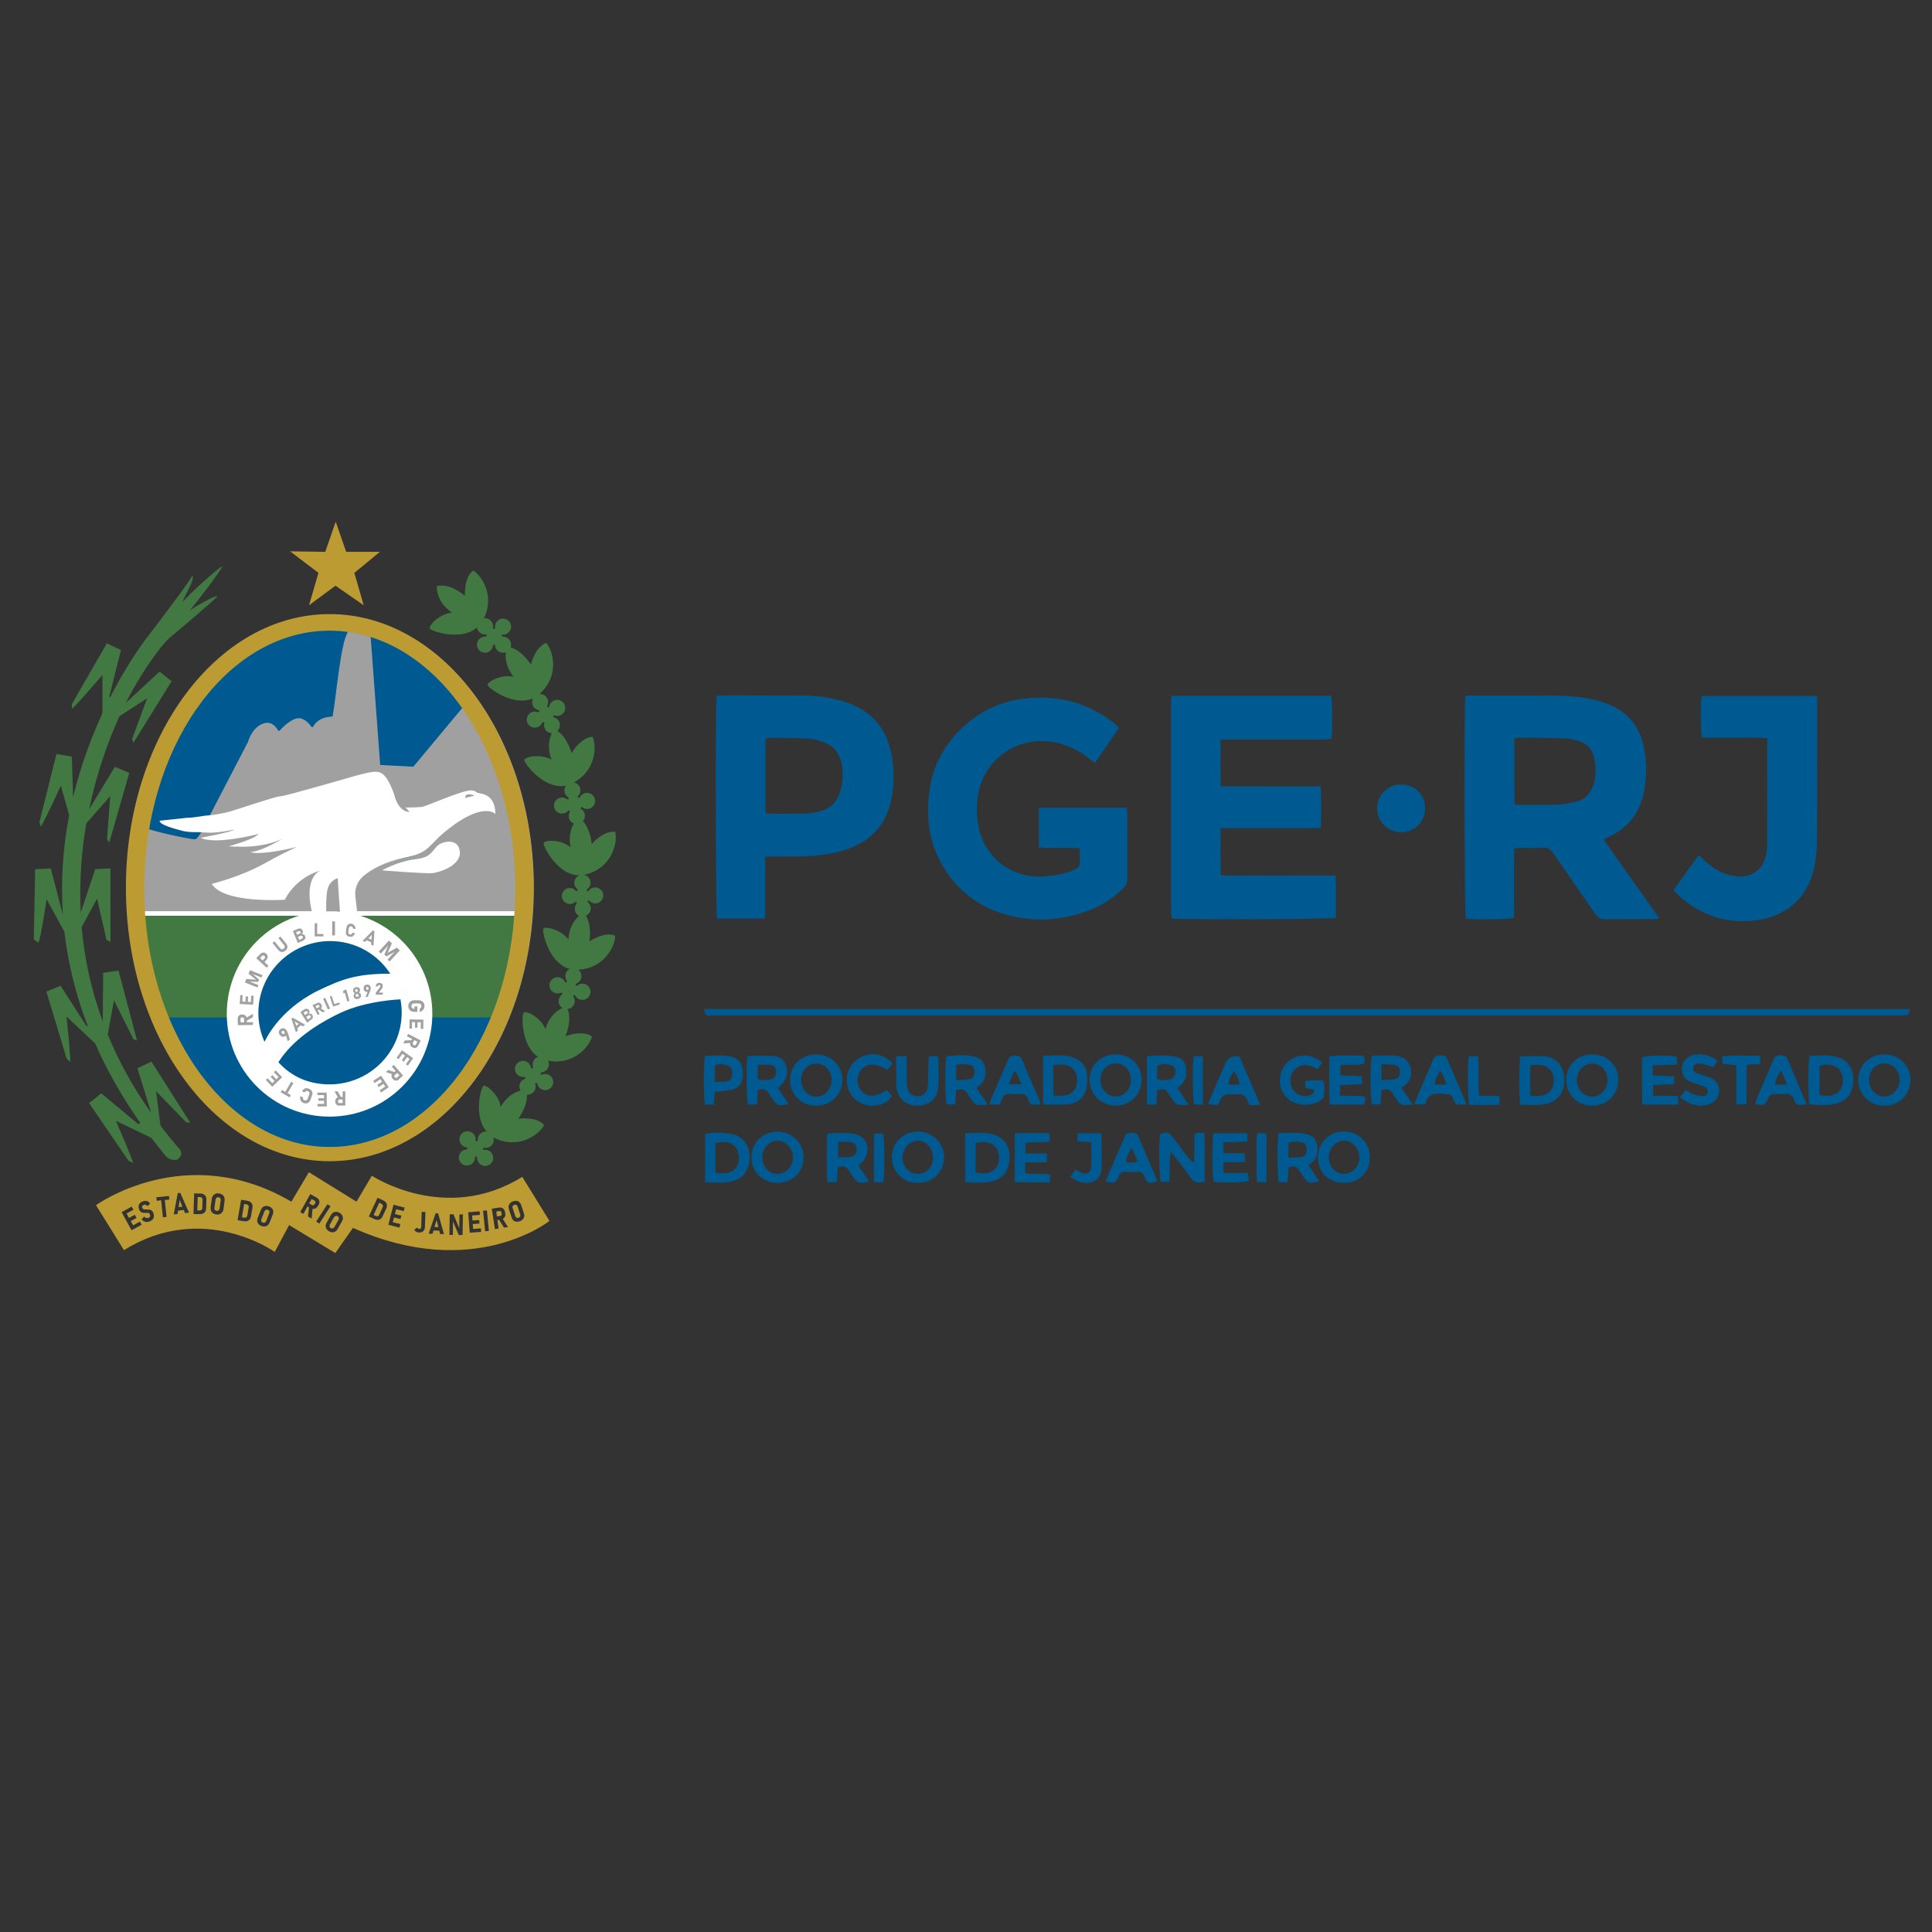 <?xml version="1.0" encoding="utf-8"?>
<!-- Generator: Adobe Illustrator 26.5.0, SVG Export Plug-In . SVG Version: 6.00 Build 0)  -->
<svg version="1.1" xmlns="http://www.w3.org/2000/svg" xmlns:xlink="http://www.w3.org/1999/xlink" x="0px" y="0px"
	 viewBox="0 0 1133.86 1133.86" style="enable-background:new 0 0 1133.86 1133.86;" xml:space="preserve">
<rect x="0" y="0" width="1133.86" height="1133.86" fill="#333333" stroke="none"/>
<style type="text/css">
	.st0{fill:#005A92;}
	.st1{fill:#A0A0A0;}
	.st2{fill:#427942;}
	.st3{fill:#FFFFFF;}
	.st4{fill:#BB9B32;}
	.st5{fill:#BB9B32;stroke:#BB9B32;stroke-miterlimit:10;}
</style>
<g id="Camada_1">
</g>
<g id="Camada_2">
	<path class="st0" d="M193.33,360.9c-65.79,0-119.09,71.63-119.09,160.05s53.37,160.05,119.09,160.05s119.09-71.63,119.09-160.05
		S259.13,360.9,193.33,360.9L193.33,360.9z"/>
	<path class="st1" d="M194.22,360.9c-65.79,0-119.09,71.63-119.09,160.05s53.3,160.05,119.09,160.05s119.09-71.63,119.09-160.05
		S260.01,360.9,194.22,360.9L194.22,360.9z M274.8,411.31l-32.23,38.66l-19.44-1.03l-5.91-79.32c0,0-0.37,3.62-1.48,3.1
		C237.39,378.94,260.09,389.65,274.8,411.31L274.8,411.31z M258.09,483.98c-11.53,12.05-5.91,16.71-21.66,19.74
		c-15.67,3.03-26.39,6.58-27.72,11.09c0,0.07-2.88,4.29-2.88,4.36l2.29,17.45c0,0.3,0.15,0.52,0.44,0.59
		c25.95,6.51,45.17,29.64,45.17,57.14c0,1.11,2.44-1.7,2.37-0.52c0,0.37,3.92,0.52,4.29,0.52l32.82-1.48c0.44,0,0.15,4.81-0.07,5.17
		c-18.78,44.58-58.84,79.32-98.02,79.32s-80.36-32.16-99.13-76.73c-0.15-0.37-0.67-7.32-0.22-7.32l36.44-1.26
		c0.37,0,1.26,0.81,1.26,0.52c-0.07-1.11,0.3,2.96,0.3,1.77c0-29.05,21.36-53.23,49.53-58.1c0.37-0.07,0.59-0.37,0.44-0.74
		c-1.63-5.32-4.81-19.07,4.14-24.47c0,0-14.34-0.3-21.51,13.08c-0.07,0.15-0.67,0.96-0.89,1.03c-3.4,0.22-31.79,4.29-39.55-5.84
		c-0.3-0.37-0.07-0.89,0.37-0.96c3.7-0.74,17.74-5.4,30.38-10.87c52.49-22.69-5.4-7.24-4.73-7.47c3.33-1.03,24.91-8.58,27.72-10.2
		c0.59-0.37-13.53-4.14-14.19-3.99c-4.58,1.4-16.41,11.53-26.76,11.16c-0.67,0-0.81-0.96-0.15-1.18c3.33-1.03,13.75-3.92,16.93-5.62
		c0.59-0.3-0.59-8.87-1.26-8.72c-6.21,1.4-25.43,13.16-33.04,11.09c-0.59-0.15-0.59-1.03,0.07-1.18c2.88-0.52,14.27-2.59,18.26-3.62
		c0.74-0.15,0.07-11.61-6.21-6.43c-3.7,3.03-11.53,7.39-14.78,7.1c-0.22,0-0.44,0.07-0.59,0.3c-1.33,2.07-2.51,3.7-3.33,3.84
		c-1.92,0.3-21.81-3.99-28.24-6.21c-0.3-0.07-0.44-0.37-0.37-0.67C97.45,419,150.23,358.61,200.95,368.51
		c3.25,0.67,1.7,1.11,2.96,1.77c0.3,0.15,0.37,0.52,0.22,0.74c-4.21,6.14-6.95,38.66-8.87,49.09c-0.07,0.3-0.3,0.44-0.52,0.44
		c-7.32,0.37-10.05,4.14-10.94,5.91c-0.22,0.44-0.74,0.44-1.03,0.07c-1.26-1.77-4.29-5.32-7.91-5.03c-3.92,0.3-9.02,5.4-10.72,7.24
		c-0.3,0.3-0.74,0.22-0.96-0.07c-0.89-1.63-3.33-5.17-7.47-4.36c-7.32,1.48-9.98,10.42-10.2,11.24c0,0.07,0,0.07-0.07,0.07
		l-22.1,42.51c0,0-0.15,0.3-0.37,0.81c3.25-0.22,6.14-0.52,7.39-0.96c3.18-1.18,32.38-10.35,34.82-10.28
		c2.44,0.15,41.69-11.24,41.69-11.24s10.5-2.96,13.31-2.81c2.81,0.15,6.43,0.15,11.01,13.45c2.59,9.98,8.28,9.83,8.72,9.83
		c0.22,0,5.47-2.66,7.39-2.96c2.66-0.37,22.55-9.54,28.39-9.61c2.81-0.07,2.88,1.33,4.66,1.55
		C284.7,466.68,268.14,473.49,258.09,483.98L258.09,483.98z"/>
	<g>
		<path class="st2" d="M310.36,537.21H207.67l0,0c0,0.22,0.15,0.44,0.37,0.52c25.5,6.51,44.35,29.64,44.35,57.14
			c0,0.74,0,1.48-0.07,2.22h44.72C304.15,578.9,308.8,558.72,310.36,537.21z"/>
		<path class="st2" d="M134.56,594.87c0-28.31,19.89-51.9,46.5-57.66H77.64c1.55,21.51,6.21,41.69,13.31,59.88h43.69
			C134.56,596.35,134.56,595.61,134.56,594.87z"/>
	</g>
	<circle class="st3" cx="193.41" cy="595.02" r="60.32"/>
	<polygon class="st4" points="190.89,323.86 197.03,306.19 203.16,323.86 222.98,323.86 207.97,336.21 213.44,355.21 196.88,343.75 
		181.36,355.21 186.9,336.21 170.27,323.57 	"/>
	<path class="st2" d="M111.2,358.31c0.52,0,20.11-25.43,19.15-25.8c-1.03-0.37-19.15,15.89-23.21,20.85
		c1.18-3.92,7.84-14.19,5.62-15.38c-2.22,4.58-25.06,34.3-25.06,34.3s-11.16,13.6-23.06,36.96l-0.52-0.37l6.87-27.35l-8.28-3.99
		l-20.48,35.63v2.74c0,1.03,17.89-19.74,17.89-19.74v22.4c-6.43,13.97-12.72,30.6-17.22,49.38l-0.74-23.88l-9.02-1.55l-9.98,39.85
		c0,0,0.44,1.63,0.74,2.66s11.83-23.88,11.83-23.88l4.88,17.22c-3.47,17.96-5.1,37.63-3.7,58.55l-7.1-27.2l-9.17,0.44l-0.81,41.1
		c0,0,1.7,1.48,2.66,1.92s4.88-25.43,4.88-25.43l10.42,19.07c2.07,17.74,6.36,36.22,13.68,55.3l-0.67,0.15l-15.23-23.73l-8.35,3.4
		l11.9,39.33c0,0,1.26,1.18,2,1.85c0.74,0.74-2.07-26.54-2.07-26.54l16.78,15.82c6.73,15.3,15.45,30.9,26.54,46.65l-1.26,0.67
		l-21.66-18.04l-7.17,5.69l23.21,33.93c0,0,1.55,0.74,2.51,1.18s-9.98-24.69-9.98-24.69l20.85,10.05c2.51,3.33,5.17,6.65,7.91,10.05
		c0,0,2.37,3.7,7.24,2.66c4.88-3.33,0.67-6.95,0.67-6.95c-3.7-4.29-7.24-8.58-10.5-12.94l-2.59-20.26l17.74,18.33l2.29,0.15
		l-22.77-35.85l-8.21,3.92l8.06,26.17c-10.87-15.3-19.22-30.68-25.5-45.98l3.7-20.11l11.38,22.84l2.14,0.81l-10.87-41.03l-9.02,1.26
		l-0.22,28.61c-6.95-18.85-10.79-37.41-12.42-55.37l9.09-16.78l5.47,24.17l2.37,1.26v-43.1l-8.94,0.37l-8.5,25.5
		c-0.89-18.41,0.44-36,3.25-52.34L64.7,467.2l-1.92,25.43l1.4,1.77l11.68-40.81l-8.43-3.55l-15.15,24.99
		c4.36-20.92,10.94-39.48,17.82-54.7l16.26-10.5l-8.87,23.95l0.81,2.14l22.4-36.08l-7.1-5.69L73.87,412.5
		c8.8-17.67,21.14-34.45,25.8-38.29c2.96-2.44,28.02-23.51,27.8-24.25C127.24,349.22,119.26,353.06,111.2,358.31L111.2,358.31z"/>
	<path class="st2" d="M345.91,552.51c0,0,1.63-9.31-2.07-15.08c0.59-0.22,1.11-0.59,1.55-1.11c1.85-1.85,1.77-4.88-0.15-6.65
		c-0.07-0.07-0.22-0.15-0.3-0.22c-0.07-0.22-0.15-0.52,0.15-0.74c0.37-0.3,0.59-0.22,0.74-0.15c0.07,0.07,0.15,0.15,0.22,0.3
		c1.85,1.85,4.88,1.77,6.65-0.07c1.85-1.85,1.77-4.88-0.15-6.65c-1.85-1.85-4.88-1.77-6.65,0.07c-0.15,0.15-0.3,0.37-0.44,0.59
		l0.07-0.07c0,0-0.59,0.74-1.03,0c-0.44-0.67,0.15-0.89,0.15-0.89h-0.07c0.22-0.15,0.44-0.37,0.67-0.52
		c1.85-1.85,1.77-4.88-0.15-6.65c-0.67-0.67-1.48-1.03-2.37-1.26c0.37-0.07,0.74-0.15,1.11-0.22c15.08-3.84,18.85-18.33,17.22-24.99
		c-7.02-0.89-13.82,7.17-13.82,7.17s-0.67-8.65-5.17-13.53c0.15-0.15,0.22-0.22,0.37-0.37c1.48-2.14,0.96-5.1-1.18-6.58
		c-0.07-0.07-0.22-0.15-0.37-0.15c-0.15-0.22-0.22-0.44,0-0.81c0.3-0.37,0.59-0.3,0.74-0.22c0.07,0.07,0.15,0.15,0.22,0.22
		c2.14,1.48,5.1,0.96,6.58-1.18c1.48-2.14,0.96-5.1-1.18-6.58c-2.14-1.48-5.1-0.96-6.58,1.18c-0.15,0.22-0.22,0.44-0.37,0.59v-0.15
		c0,0-0.52,0.81-1.03,0.22c-0.52-0.59,0-0.89,0-0.89l-0.07,0.07c0.22-0.22,0.37-0.44,0.59-0.67c1.48-2.14,0.96-5.1-1.18-6.58
		c-0.59-0.37-1.18-0.67-1.85-0.74c12.64-6.73,13.68-20.77,11.01-26.76c-7.02,0.3-12.35,9.54-12.35,9.54s-2.44-9.31-8.28-13.01
		c0.59-0.52,1.03-1.18,1.26-2c0.74-2.51-0.59-5.17-3.1-5.91c-0.15-0.07-0.22-0.07-0.37-0.07c-0.22-0.15-0.37-0.37-0.22-0.74
		c0.15-0.44,0.44-0.52,0.59-0.44c0.07,0.07,0.22,0.07,0.3,0.15c2.51,0.81,5.17-0.67,5.91-3.1c0.74-2.51-0.59-5.17-3.1-5.91
		c-2.51-0.81-5.17,0.67-5.91,3.1c-0.07,0.22-0.07,0.44-0.15,0.67v-0.15c0,0-0.22,0.89-0.89,0.52c-0.67-0.37-0.3-0.89-0.3-0.89
		l-0.07,0.07c0.15-0.22,0.22-0.52,0.37-0.81c0.74-2.51-0.59-5.17-3.1-5.91c-0.59-0.15-1.18-0.22-1.77-0.22
		c11.68-10.28,8.43-24.84,3.99-30.01c-6.65,2.37-9.02,12.72-9.02,12.72s-5.17-8.35-11.9-10.05c0.22-0.52,0.3-1.03,0.3-1.63
		c0-2.59-2.14-4.73-4.73-4.73c-0.15,0-0.22,0-0.37,0.07c-0.22-0.07-0.44-0.3-0.44-0.67c0-0.44,0.3-0.59,0.44-0.59
		c0.15,0,0.22,0.07,0.37,0.07c2.59,0,4.73-2.14,4.73-4.73s-2.14-4.73-4.73-4.73c-2.59,0-4.73,2.14-4.73,4.73
		c0,0.22,0,0.44,0.07,0.74v-0.15c0,0,0.07,0.96-0.74,0.74c-0.81-0.22-0.52-0.74-0.52-0.74v0.07c0.07-0.3,0.07-0.59,0.07-0.89
		c0-2.59-2.14-4.73-4.73-4.73c-0.22,0-0.44,0.07-0.67,0.07c6.36-12.64-0.74-24.62-6.28-28.09c-5.62,4.29-4.81,14.86-4.81,14.86
		s-9.02-7.84-16.56-5.62c0,10.28,9.02,15.52,9.02,15.52c-7.32,0.52-13.82,7.54-13.16,9.24c0.59,1.55,18.26,7.69,27.72-0.52
		c0.37,2.29,2.29,4.07,4.66,4.07c0.15,0,0.3,0,0.44-0.07c0.22,0,0.59,0.15,0.59,0.67c0,0.81-0.59,0.67-0.59,0.67l0.22,0.07
		c-0.22,0-0.37-0.07-0.59-0.07c-2.59,0-4.73,2.14-4.73,4.73c0,2.59,2.14,4.73,4.73,4.73c2.44,0,4.44-1.85,4.66-4.29
		c0.15-0.22,0.37-0.52,0.74-0.52c0.59,0.07,0.52,0.74,0.52,0.74v-0.07c0.3,2.37,2.22,4.14,4.66,4.14c0.59,0,1.11-0.15,1.63-0.3
		c-0.96,8.28,4.58,14.42,4.58,14.42c-7.17-1.7-15.45,2.96-15.3,4.81c0.15,1.63,15.23,12.94,26.76,7.84c-0.15,0.3-0.3,0.59-0.37,0.89
		c-0.74,2.51,0.59,5.17,3.1,5.91c0.15,0.07,0.3,0.07,0.44,0.07c0.22,0.07,0.52,0.3,0.37,0.81c-0.22,0.74-0.81,0.44-0.81,0.44
		l0.15,0.07c-0.15-0.07-0.37-0.15-0.52-0.22c-2.51-0.81-5.17,0.67-5.91,3.1c-0.74,2.51,0.59,5.17,3.1,5.91
		c2.37,0.74,4.81-0.44,5.77-2.66c0.15-0.22,0.44-0.44,0.89-0.3c0.59,0.22,0.3,0.89,0.3,0.89l0,0c-0.44,2.29,0.89,4.66,3.25,5.32
		c0.37,0.15,0.81,0.15,1.18,0.22c-3.7,7.76-0.07,15.6-0.07,15.6c-6.36-3.77-15.67-1.7-16.04,0.07
		c-0.37,1.63,11.53,17.82,24.54,15.08c0,0.07-0.07,0.07-0.15,0.15c-1.48,2.14-0.96,5.1,1.18,6.58c0.15,0.07,0.22,0.15,0.37,0.22
		c0.22,0.15,0.37,0.44,0.07,0.89c-0.44,0.67-0.89,0.22-0.89,0.22l0.15,0.15c-0.15-0.15-0.3-0.3-0.44-0.37
		c-2.14-1.48-5.1-0.96-6.58,1.18c-1.48,2.14-0.96,5.1,1.18,6.58c2,1.4,4.73,0.96,6.28-0.81c0.22-0.15,0.59-0.3,0.89,0
		c0.44,0.37,0,0.89,0,0.89l0,0c-1.11,2.07-0.52,4.73,1.48,6.06c0.3,0.22,0.67,0.37,0.96,0.52c-3.84,6.65-1.85,13.97-1.85,13.97
		c-5.54-4.81-15.08-4.36-15.82-2.66c-0.67,1.55,7.98,19.07,20.99,19.15c-0.59,0.22-1.26,0.59-1.7,1.11
		c-1.85,1.85-1.77,4.88,0.15,6.65c0.07,0.07,0.22,0.15,0.37,0.3c0.15,0.22,0.3,0.52-0.07,0.89c-0.59,0.59-0.89,0.07-0.89,0.07
		l0.15,0.15c-0.15-0.15-0.22-0.3-0.37-0.44c-1.85-1.85-4.88-1.77-6.65,0.07c-1.85,1.85-1.77,4.88,0.15,6.65
		c1.77,1.7,4.51,1.77,6.28,0.22c0.22-0.07,0.59-0.15,0.89,0.15c0.37,0.44-0.15,0.89-0.15,0.89h0.07c-1.4,1.85-1.26,4.58,0.44,6.28
		c0.3,0.3,0.67,0.59,1.11,0.74c-6.28,5.54-6.28,13.97-6.28,13.97c-4.21-5.99-13.53-7.98-14.64-6.51
		c-1.03,1.33,2.96,20.33,15.45,23.73c-0.07,0-0.15,0.07-0.22,0.07c-2.29,1.33-3.03,4.21-1.7,6.51c0.07,0.15,0.15,0.22,0.22,0.37
		c0.07,0.22,0.15,0.59-0.3,0.81c-0.74,0.37-0.89-0.22-0.89-0.22l0.07,0.15c-0.07-0.15-0.15-0.37-0.22-0.52
		c-1.33-2.29-4.21-3.03-6.51-1.7c-2.29,1.33-3.03,4.21-1.7,6.51c1.26,2.14,3.84,2.88,6.06,1.92c0.3,0,0.67,0,0.81,0.37
		c0.3,0.52-0.37,0.81-0.37,0.81h0.07c-1.85,1.4-2.44,4.07-1.26,6.14c0.44,0.74,0.96,1.26,1.63,1.63
		c-7.98,3.77-9.98,12.42-9.98,12.42c-2.66-6.88-11.31-10.94-12.72-9.76c-1.26,1.03-1.85,19.22,8.35,26.02
		c-2.29,0.81-3.62,3.25-2.96,5.62c0,0.15,0.07,0.3,0.15,0.37c0,0.22,0,0.59-0.52,0.74c-0.81,0.15-0.81-0.44-0.81-0.44v0.22
		c0-0.22,0-0.37-0.07-0.59c-0.67-2.51-3.25-4.07-5.77-3.4c-2.51,0.67-4.07,3.25-3.4,5.77c0.59,2.37,2.96,3.84,5.32,3.47
		c0.3,0.07,0.59,0.15,0.67,0.59c0.15,0.59-0.59,0.67-0.59,0.67h0.07c-2.22,0.89-3.47,3.25-2.81,5.54c0.15,0.44,0.3,0.89,0.52,1.26
		c-8.06,2.14-11.68,9.61-11.68,9.61c-1.03-7.32-8.5-13.23-10.13-12.42c-1.4,0.74-6.06,17.74,1.85,26.83c-0.07,0-0.22,0-0.3,0
		c-2.59-0.07-4.81,2-4.81,4.66c0,0.15,0,0.3,0,0.44c0,0.22-0.15,0.59-0.67,0.59c-0.81,0-0.67-0.67-0.67-0.67l-0.07,0.22
		c0-0.22,0.07-0.37,0.07-0.59c0.07-2.59-2-4.81-4.66-4.81c-2.59-0.07-4.81,2-4.81,4.66c-0.07,2.44,1.77,4.44,4.14,4.81
		c0.22,0.15,0.52,0.37,0.52,0.74c-0.07,0.59-0.74,0.52-0.74,0.52l0,0c-2.37,0.22-4.21,2.14-4.29,4.58c-0.07,2.59,2,4.81,4.66,4.81
		c2.59,0.07,4.81-2,4.81-4.66c0-0.15,0-0.22,0-0.37c0.07-0.22,0.3-0.44,0.67-0.37c0.44,0.07,0.59,0.3,0.59,0.44
		c0,0.07,0,0.22,0,0.37c-0.07,2.59,2,4.81,4.66,4.81c2.59,0.07,4.81-2,4.81-4.66s-2-4.81-4.66-4.81c-0.22,0-0.44,0-0.74,0.07h0.15
		c0,0-0.96,0.07-0.74-0.74c0.22-0.74,0.74-0.52,0.74-0.52h-0.07c0.3,0.07,0.59,0.07,0.81,0.07c2.59,0.07,4.81-2,4.81-4.66
		c0-0.52-0.07-1.03-0.22-1.48c0.15,0.07,0.3,0.15,0.37,0.22c13.9,7.02,26.24-1.4,29.42-7.47c-4.66-5.32-15.15-3.7-15.15-3.7
		s5.47-7.39,5.03-14.12c0.52,0,1.03,0,1.55-0.15c2.51-0.67,4.07-3.25,3.4-5.77c0-0.15-0.07-0.22-0.15-0.37
		c0-0.22,0.15-0.52,0.52-0.59c0.44-0.07,0.67,0.07,0.74,0.3c0,0.07,0,0.22,0.07,0.37c0.67,2.51,3.25,4.07,5.77,3.4
		c2.51-0.67,4.07-3.25,3.4-5.77s-3.25-4.07-5.77-3.4c-0.22,0.07-0.44,0.15-0.67,0.22l0.07-0.07c0,0-0.89,0.3-0.89-0.52
		c0-0.81,0.59-0.74,0.59-0.74h-0.07c0.3,0,0.59-0.07,0.81-0.15c2.51-0.67,4.07-3.25,3.4-5.77c-0.07-0.37-0.22-0.67-0.37-0.96
		c14.49,2.88,24.17-7.76,25.8-14.19c-5.77-4.07-15.6-0.15-15.6-0.15s4.07-9.39,1.26-15.97c0.59-0.07,1.26-0.3,1.85-0.59
		c2.29-1.33,3.03-4.21,1.7-6.51c-0.07-0.07-0.15-0.22-0.22-0.3c0-0.22,0-0.52,0.37-0.67c0.44-0.22,0.67-0.07,0.74,0.07
		c0.07,0.07,0.07,0.22,0.15,0.3c1.33,2.29,4.21,3.03,6.51,1.7c2.29-1.33,3.03-4.21,1.7-6.51c-1.33-2.29-4.21-3.03-6.51-1.7
		c-0.22,0.15-0.37,0.3-0.59,0.44l0.07-0.07c0,0-0.74,0.52-1.03-0.22s0.37-0.81,0.37-0.81h-0.07c0.3-0.07,0.52-0.22,0.74-0.37
		c2.29-1.33,3.03-4.21,1.7-6.51c-0.3-0.52-0.74-0.96-1.18-1.33c14.71-0.67,21.59-13.23,21.66-19.89
		C354.56,546.38,345.99,552.51,345.91,552.51L345.91,552.51z"/>
	<polygon class="st0" points="191.26,560.79 193.78,554.14 196.14,560.79 205.01,560.79 198.14,566.26 200.95,575.35 193.78,569.74 
		186.53,575.72 188.75,566.48 182.24,560.79 	"/>
	<g>
		<path class="st3" d="M256.69,496.4c-4.07,4.21-3.92,6.8-13.6,7.98c-9.68,1.18-18.85,6.43-18.85,6.43s25.28,2,29.42,1.63
			s17.22-4.51,16.19-12.86C268.81,491.3,259.05,493.96,256.69,496.4L256.69,496.4z"/>
		<path class="st3" d="M281.16,465.5c-1.77-0.22-1.92-1.63-4.73-1.63c-5.99,0.07-26.02,9.31-28.76,9.68s-9.68,0.37-9.68,0.37
			s2.59,2.59,2.22,2.59c-0.37,0-6.21,0.15-8.8-9.98c-4.66-13.45-8.28-13.45-11.16-13.6c-2.88-0.15-13.45,2.88-13.45,2.88
			s-39.85,11.61-42.28,11.53c-2.44-0.15-26.39,8.21-32.16,9.61c-1.33,0.3-7.1,1.48-10.42,1.63c-1.48,0.07-1.26,0.15-1.7,0.15
			c-0.22,0-1.26,0.22-1.48,0.22c-3.4,0.52-5.84,0.96-9.31,1.03c-0.3,0-15.52,1.7-15.82,1.7c0.22,2.59,8.94,4.66,13.08,5.84
			c0.59,0.15,1.18,0.3,1.77,0.37c0.44,0.07,0.89,0.15,0.89,0.15c0.44,0.07,0.67,0.07,1.18,0.15c0.37,0,0.74,0.07,1.11,0.07
			c1.03,0.15,1.33,0.07,2.74,0.07c0.44,0,2.07,0,2.66,0.07c0.81,0.15,2.59,0.15,3.4,0.15c0.3,0,0.59,0,0.89,0.07
			c5.84,0.52,16.12-1.77,16.12-1.77c-1.55,1.55-19.66,4.81-19.66,4.81c8.43,4.44,33.93-2.22,33.93-2.22
			c-2.59,3.25-17.59,7.24-17.59,7.24c21.36,1.7,31.86-4.66,31.86-4.66s-11.68,7.47-19.15,8.06c4.73,1.63,18.92-0.81,27.43-3.1
			c-4.36,2.07-10.35,4.88-19.07,9.76c-13.97,7.84-30.97,11.98-30.97,11.98c7.24,11.75,42.88,9.31,42.88,9.31
			c7.24-13.82,20.4-16.93,20.4-16.93c-8.35,5.03-5.84,19-4.21,25.13c3.03,0.15,5.25-0.52,8.28-0.22c5.4,0.44,12.79-0.89,18.11,0
			l-1.11-9.54c-0.59-4.29,0.81-8.65,3.99-11.68c0.15-0.15,0.3-0.3,0.44-0.44c4.66-4.07,12.94-8.58,23.66-10.79
			c16.63-3.4,13.38-6.88,26.69-17.22c20.55-16.04,27.35-8.65,27.35-8.65C290.62,468.38,285.66,466.17,281.16,465.5L281.16,465.5z"/>
	</g>
	<path class="st1" d="M274.5,466.24c-1.63,0.37-1.55,2.07-1.55,2.07l5.62-1.4C278.57,466.91,276.13,465.87,274.5,466.24
		L274.5,466.24z"/>
	<rect x="80.45" y="534.77" class="st3" width="226.51" height="2.66"/>
	<path class="st0" d="M151.64,594.43c0,5.99,1.26,11.75,3.55,16.93l0.07-0.59v0.67l0,0c0.07-0.07,7.61-18.19,31.12-29.94
		c14.34-6.87,22.62-10.05,42.65-10.05c-7.47-11.53-20.48-19.15-35.26-19.15C170.49,552.36,151.64,571.14,151.64,594.43
		L151.64,594.43z"/>
	<g>
		<path class="st4" d="M223.79,706.42l-1.18-0.59l-3.33,7.17l1.18,0.59c0.44,0.22,0.89,0.3,1.26,0.15c0.37-0.15,0.67-0.37,0.81-0.81
			l2.07-4.44c0.22-0.44,0.22-0.81,0.07-1.18C224.53,706.94,224.23,706.64,223.79,706.42L223.79,706.42z"/>
		<path class="st4" d="M128.28,702.65c-0.44-0.07-0.81,0-1.18,0.3c-0.3,0.22-0.52,0.59-0.59,1.11l-0.67,4.81
			c-0.07,0.52,0,0.89,0.22,1.18c0.22,0.3,0.59,0.52,1.03,0.59c0.44,0.07,0.89,0,1.18-0.3c0.3-0.22,0.52-0.59,0.59-1.11l0.67-4.81
			c0.07-0.52,0-0.89-0.22-1.18C129.09,702.95,128.72,702.73,128.28,702.65z"/>
		<path class="st4" d="M306.51,690.68c-45.09,28.02-88.27-0.67-88.27-0.67l-9.02,15.23l-27.94-17.3l-10.28,17.3
			c-61.8-36.3-114.66,2.07-114.66,2.07l16.41,26.39c46.42-28.98,88.49,1.03,88.49,1.03l8.43-15.75l27.13,16.41l10.35-14.78
			c70.67,31.64,115.32-4.07,115.32-4.07L306.51,690.68L306.51,690.68z M79.12,720.99l-1.92,1.03l-5.84-10.65l1.92-1.03l0,0
			l3.99-2.22l1.03,1.85l-3.99,2.22l1.4,2.59l3.4-1.85l1.03,1.85l-3.4,1.85l1.4,2.51l3.99-2.22l1.03,1.85L79.12,720.99L79.12,720.99
			L79.12,720.99z M89.91,715.22c-0.44,0.74-1.26,1.33-2.44,1.7c-0.67,0.22-1.26,0.3-1.77,0.22c-0.52-0.07-1.03-0.22-1.48-0.52
			c-0.44-0.3-0.81-0.67-1.11-1.18l1.63-1.48c0.3,0.44,0.67,0.74,1.03,0.81c0.37,0.15,0.81,0.15,1.26,0
			c0.44-0.15,0.81-0.37,0.96-0.67s0.22-0.59,0.07-0.96l-0.15-0.52c-0.07-0.3-0.22-0.52-0.44-0.59c-0.22-0.15-0.44-0.15-0.81-0.22
			c-0.3,0-0.67,0-0.96,0c-0.37,0-0.81,0-1.18,0s-0.81-0.07-1.18-0.22c-0.37-0.15-0.74-0.37-1.03-0.67s-0.52-0.74-0.74-1.33
			l-0.07-0.3c-0.3-1.03-0.22-1.85,0.22-2.66c0.44-0.81,1.26-1.33,2.37-1.63c0.89-0.3,1.63-0.3,2.29-0.07
			c0.67,0.22,1.26,0.74,1.7,1.48l-1.55,1.48c-0.3-0.37-0.59-0.67-0.96-0.81c-0.37-0.15-0.67-0.15-1.03,0
			c-0.44,0.15-0.74,0.37-0.96,0.59c-0.22,0.22-0.22,0.59-0.15,0.89l0.15,0.37c0.07,0.3,0.3,0.59,0.52,0.67
			c0.22,0.15,0.52,0.22,0.89,0.22c0.37,0,0.67,0,1.11,0c0.37,0,0.74,0,1.18,0.07c0.37,0,0.74,0.07,1.11,0.22
			c0.37,0.15,0.67,0.37,0.96,0.67c0.3,0.3,0.52,0.74,0.67,1.26l0.15,0.52C90.43,713.59,90.36,714.48,89.91,715.22L89.91,715.22z
			 M97.75,714.18l-2.14,0.22l-1.03-9.98l-2.59,0.3l-0.22-2.07l7.39-0.74l0.22,2.07l-2.66,0.3L97.75,714.18L97.75,714.18z
			 M108.62,711.97l-0.74-1.85l-3.4,0.37l-0.3,2l-2.22,0.22l2.37-12.49l1.48-0.15l5.1,11.61L108.62,711.97L108.62,711.97z
			 M120.96,709.16c0,0.74-0.15,1.33-0.44,1.85c-0.3,0.52-0.74,0.89-1.33,1.18c-0.59,0.3-1.26,0.37-2.07,0.37h-1.4l0,0l-2.14-0.07
			l0.37-12.12l2.14,0.07l0,0h1.4c1.18,0,2.14,0.37,2.74,1.03c0.67,0.67,0.96,1.48,0.89,2.59L120.96,709.16L120.96,709.16z
			 M131.83,704.57l-0.67,5.03c-0.07,0.74-0.37,1.33-0.74,1.85s-0.89,0.89-1.48,1.11c-0.59,0.22-1.26,0.3-2.07,0.15
			c-0.74-0.07-1.4-0.37-1.92-0.74c-0.52-0.37-0.89-0.81-1.11-1.4s-0.3-1.26-0.22-2l0.67-5.03c0.07-0.74,0.37-1.33,0.74-1.85
			c0.37-0.52,0.89-0.89,1.48-1.11c0.59-0.22,1.26-0.3,2.07-0.15c0.74,0.07,1.4,0.37,1.92,0.74c0.52,0.37,0.89,0.81,1.11,1.4
			S131.9,703.83,131.83,704.57z M148.16,708.86l-0.89,5.03c-0.15,0.74-0.37,1.33-0.74,1.77c-0.37,0.44-0.89,0.81-1.48,0.96
			c-0.59,0.22-1.33,0.22-2.14,0.07l-1.85-0.3l-1.63-0.3l2.07-11.98l1.26,0.22l0,0l0.52,0.07l0.37,0.07l0,0l1.4,0.22
			c1.18,0.22,2.07,0.67,2.59,1.4C148.16,706.87,148.31,707.75,148.16,708.86L148.16,708.86z M160.07,712.78l-1.85,4.73
			c-0.3,0.67-0.67,1.26-1.11,1.63c-0.52,0.37-1.03,0.59-1.7,0.67c-0.67,0.07-1.33-0.07-2-0.3c-0.74-0.3-1.26-0.67-1.7-1.11
			c-0.44-0.52-0.67-1.03-0.74-1.63c-0.07-0.59,0-1.26,0.3-2l1.85-4.73c0.3-0.67,0.67-1.26,1.11-1.63c0.52-0.37,1.03-0.59,1.7-0.67
			c0.67-0.07,1.33,0.07,2,0.3c0.74,0.3,1.26,0.67,1.7,1.11c0.44,0.52,0.67,1.03,0.74,1.63S160.36,712.11,160.07,712.78
			L160.07,712.78z M183.87,709.53c-0.15,0-0.3-0.07-0.44-0.07l-0.52,5.69l-2.14-1.18l0.59-5.4l-0.89-0.52l-2.44,4.36l-1.85-1.03
			l5.91-10.57l1.11,0.59l2.51,1.4c0.59,0.3,1.03,0.74,1.33,1.18s0.44,0.96,0.44,1.48c0,0.52-0.15,1.11-0.52,1.7l-0.37,0.59
			c-0.3,0.59-0.74,1.03-1.18,1.33C184.91,709.38,184.39,709.53,183.87,709.53L183.87,709.53z M185.57,716.92l6.58-10.2l1.85,1.18
			l-6.58,10.2L185.57,716.92z M200.65,716.85l-2.51,4.44c-0.37,0.67-0.81,1.11-1.33,1.48c-0.52,0.3-1.11,0.52-1.77,0.44
			c-0.67,0-1.26-0.22-1.92-0.59c-0.67-0.37-1.18-0.81-1.48-1.4c-0.37-0.52-0.52-1.11-0.52-1.77c0-0.59,0.22-1.26,0.59-1.92
			l2.51-4.44c0.37-0.67,0.81-1.11,1.33-1.48c0.52-0.3,1.11-0.44,1.77-0.44c0.67,0,1.26,0.22,1.92,0.59s1.18,0.81,1.48,1.4
			c0.37,0.52,0.52,1.11,0.52,1.77S201.02,716.25,200.65,716.85L200.65,716.85z M226.67,709.3l-2.14,4.58
			c-0.3,0.67-0.67,1.18-1.18,1.48c-0.44,0.37-1.03,0.52-1.63,0.59c-0.67,0-1.33-0.15-2.07-0.52l-2.07-0.96l0,0l-1.11-0.52l5.1-11.01
			l1.11,0.52l0,0l2.07,0.96c1.11,0.52,1.77,1.18,2.14,2C227.19,707.38,227.12,708.27,226.67,709.3L226.67,709.3z M236.95,710.78
			l-4.44-1.11l-0.74,2.81l3.77,0.96l-0.52,2l-3.77-0.96l-0.74,2.81l4.44,1.11l-0.52,2.07l-5.69-1.48l0,0l-0.81-0.22l3.03-11.75
			l1.63,0.44l4.88,1.26L236.95,710.78L236.95,710.78z M249.37,720.1c0,1.03-0.37,1.85-0.96,2.44c-0.59,0.59-1.4,0.81-2.44,0.81
			c-0.59,0-1.18-0.15-1.7-0.44c-0.52-0.3-0.89-0.67-1.18-1.11l1.63-1.33c0.15,0.22,0.37,0.37,0.59,0.52
			c0.22,0.15,0.44,0.22,0.74,0.22c0.37,0,0.67-0.07,0.89-0.3c0.22-0.22,0.3-0.52,0.3-0.96l0.22-8.72l2.22,0.07L249.37,720.1
			L249.37,720.1z M258.24,724.16l-0.44-1.92l-3.4-0.07l-0.59,1.92l-2.22-0.07l4.07-11.98l1.48,0.07l3.4,12.2L258.24,724.16z
			 M271.47,724.83h-2.22l-3.4-7.98l-0.07,7.91h-2l0.15-12.12h2.22l3.4,8.21l0.07-8.13h2.07L271.47,724.83L271.47,724.83z
			 M276.57,723.42L276.57,723.42l-0.89,0.07l-0.89-12.05l2.14-0.15l0,0l4.58-0.37l0.15,2.07l-4.58,0.37l0.22,2.96l3.92-0.3
			l0.15,2.07l-3.92,0.3l0.22,2.88l4.58-0.37l0.15,2.07L276.57,723.42L276.57,723.42z M284.7,722.61l-1.18-12.05l2.22-0.22
			l1.18,12.05L284.7,722.61z M295.79,720.47l-2.88-4.58l-1.03,0.15l0.74,4.95l-2.14,0.37l-1.85-11.98l0.89-0.15l0,0l3.18-0.52
			c0.67-0.07,1.26-0.07,1.77,0.15c0.52,0.15,0.96,0.52,1.26,0.89c0.37,0.44,0.52,0.96,0.67,1.63l0.15,0.74
			c0.07,0.67,0.07,1.26-0.15,1.77c-0.22,0.52-0.52,0.96-0.96,1.26c-0.15,0.07-0.22,0.15-0.37,0.22l3.1,4.81L295.79,720.47
			L295.79,720.47z M306.73,715.74c-0.44,0.44-1.03,0.81-1.77,1.03s-1.4,0.3-2.07,0.22c-0.59-0.07-1.18-0.37-1.63-0.81
			c-0.44-0.44-0.81-0.96-1.03-1.7l-1.55-4.81c-0.22-0.74-0.3-1.4-0.15-2s0.37-1.11,0.89-1.63c0.44-0.44,1.03-0.81,1.77-1.03
			c0.74-0.22,1.4-0.3,2.07-0.22c0.67,0.07,1.18,0.37,1.63,0.81c0.44,0.44,0.81,0.96,1.03,1.7l1.55,4.81c0.22,0.74,0.3,1.33,0.15,2
			S307.18,715.29,306.73,715.74L306.73,715.74z"/>
		<path class="st4" d="M144.62,706.79l-1.33-0.22l-1.33,7.84l1.33,0.22c0.52,0.07,0.89,0,1.26-0.22c0.3-0.22,0.52-0.59,0.59-1.03
			l0.81-4.81c0.07-0.44,0-0.89-0.22-1.18C145.5,707.09,145.13,706.87,144.62,706.79L144.62,706.79z"/>
		<path class="st4" d="M117.34,702.5h-1.33l-0.22,7.91h1.33c0.52,0,0.89-0.15,1.18-0.37c0.3-0.22,0.44-0.59,0.44-1.11l0.15-4.88
			c0-0.52-0.15-0.89-0.37-1.11C118.3,702.73,117.86,702.58,117.34,702.5z"/>
		<path class="st4" d="M198.14,713.74c-0.37-0.22-0.81-0.3-1.18-0.15c-0.37,0.15-0.67,0.37-0.96,0.81l-2.37,4.21
			c-0.22,0.44-0.3,0.81-0.22,1.26c0.07,0.37,0.37,0.67,0.74,0.89c0.37,0.22,0.81,0.3,1.18,0.15c0.37-0.15,0.67-0.37,0.96-0.81
			l2.37-4.21c0.22-0.44,0.3-0.81,0.22-1.18S198.51,713.96,198.14,713.74L198.14,713.74z"/>
		<path class="st4" d="M157.18,710.04c-0.44-0.15-0.81-0.15-1.18,0c-0.37,0.15-0.67,0.44-0.81,0.89l-1.77,4.51
			c-0.15,0.44-0.22,0.89-0.07,1.26c0.15,0.37,0.44,0.67,0.89,0.81c0.44,0.15,0.81,0.15,1.18,0c0.37-0.15,0.67-0.44,0.81-0.96
			l1.77-4.51c0.15-0.44,0.22-0.89,0.07-1.26C157.92,710.41,157.55,710.19,157.18,710.04L157.18,710.04z"/>
		<path class="st4" d="M184.61,704.65l-1.7-0.96l-1.48,2.59l1.7,0.96c0.3,0.15,0.52,0.22,0.81,0.07c0.3-0.07,0.44-0.3,0.67-0.59
			l0.37-0.59c0.15-0.3,0.22-0.59,0.15-0.89C185.05,704.94,184.83,704.8,184.61,704.65L184.61,704.65z"/>
		<polygon class="st4" points="254.99,720.1 257.28,720.17 256.24,716.03 		"/>
		<polygon class="st4" points="104.85,708.42 107.06,708.2 105.44,704.2 		"/>
		<path class="st4" d="M294.24,713.22c0.15-0.22,0.22-0.52,0.15-0.81l-0.07-0.67c-0.07-0.37-0.15-0.59-0.37-0.81
			c-0.22-0.15-0.44-0.22-0.81-0.22l-1.92,0.3l0.44,2.88l1.92-0.3C293.87,713.59,294.09,713.44,294.24,713.22z"/>
		<path class="st4" d="M303.78,708.12c-0.15-0.44-0.37-0.81-0.74-0.96c-0.37-0.15-0.74-0.22-1.18-0.07
			c-0.44,0.15-0.74,0.37-0.96,0.74c-0.15,0.37-0.22,0.74,0,1.26l1.48,4.58c0.15,0.44,0.37,0.81,0.74,0.96
			c0.37,0.15,0.74,0.22,1.18,0.07c0.44-0.15,0.74-0.37,0.96-0.74c0.22-0.37,0.15-0.74,0-1.26L303.78,708.12z"/>
	</g>
	<path class="st5" d="M193.48,360.9c-65.79,0-119.09,71.63-119.09,160.05s53.3,160.05,119.09,160.05s119.09-71.63,119.09-160.05
		S259.27,360.9,193.48,360.9L193.48,360.9z M197.55,673.53c-0.22,0-0.44,0-0.67,0c-1.11,0.07-2.29,0.07-3.4,0.07
		c-1.11,0-2.29,0-3.4-0.07c-0.22,0-0.44,0-0.67,0c-58.47-2.96-105.27-69.86-105.27-151.92S130.5,373.32,188.6,369.77
		c0.15,0,0.22,0,0.37,0c1.48-0.07,2.96-0.15,4.51-0.15c0.89,0,1.77,0,2.66,0.07c59.14,1.92,106.75,69.27,106.75,151.99
		S256.09,670.57,197.55,673.53L197.55,673.53z"/>
	<path class="st1" d="M199.54,535.06c-0.37-4.81-1.18-16.71-1.33-19.66c0,0-5.1,1.26-6.14,7.24c-0.74,4.07-0.67,9.31-0.59,12.27
		c0.74,0,1.48-0.07,2.22-0.07C195.7,534.77,197.62,534.84,199.54,535.06L199.54,535.06z"/>
	<path class="st1" d="M148.46,601.52l-8.8,0.15v-1.63l8.8-0.15V601.52z M144.91,600.93h-1.63l-0.07-3.03c0-0.3-0.07-0.44-0.3-0.59
		s-0.44-0.22-0.74-0.22c-0.3,0-0.59,0.07-0.74,0.22c-0.15,0.15-0.3,0.37-0.3,0.67l0.07,3.03h-1.63l-0.07-3.18
		c0-0.52,0.07-0.89,0.3-1.26c0.22-0.37,0.52-0.67,0.89-0.89c0.37-0.22,0.81-0.3,1.4-0.3c0.59,0,0.96,0.07,1.4,0.3
		c0.44,0.22,0.74,0.44,0.96,0.81c0.22,0.37,0.37,0.81,0.37,1.26L144.91,600.93L144.91,600.93z M148.46,596.94l-3.77,2.22l-0.3-1.77
		l4.07-2.44V596.94z"/>
	<path class="st1" d="M150.23,574.98l-4.36-3.55l0.81-2.07l7.39,2.96l-0.59,1.4l-5.77-2.29l0.37,0.07l3.99,3.4l-0.59,1.4l-5.17-0.22
		l-0.37-0.22l5.77,2.29l-0.59,1.4l-7.39-2.96l0.81-2.07L150.23,574.98L150.23,574.98z"/>
	<path class="st1" d="M156.52,567.96l-6.14-5.62l1.03-1.18l6.14,5.62L156.52,567.96z M154.67,565.3l-1.11-1.03l1.77-1.92
		c0.22-0.22,0.3-0.44,0.22-0.67c-0.07-0.22-0.15-0.52-0.37-0.67s-0.44-0.3-0.74-0.3c-0.3,0-0.44,0.07-0.67,0.3l-1.77,1.92
		l-1.11-1.03l1.77-1.92c0.37-0.37,0.74-0.67,1.18-0.81c0.44-0.15,0.81-0.15,1.26-0.07c0.44,0.07,0.81,0.3,1.18,0.67
		c0.37,0.37,0.67,0.74,0.74,1.11c0.07,0.37,0.15,0.81,0,1.26s-0.37,0.81-0.67,1.18L154.67,565.3z"/>
	<path class="st1" d="M167.53,557.91c-0.74,0.59-1.48,0.89-2.22,0.81c-0.74-0.07-1.4-0.52-2.07-1.26l-3.33-4.07l1.18-0.96l3.33,4.07
		c0.3,0.37,0.67,0.59,0.96,0.59c0.3,0,0.74-0.07,1.11-0.37c0.37-0.3,0.59-0.59,0.59-0.96s-0.07-0.74-0.37-1.11l-3.33-4.07l1.18-0.96
		l3.33,4.07c0.59,0.74,0.89,1.48,0.81,2.22C168.64,556.65,168.27,557.32,167.53,557.91L167.53,557.91z"/>
	<path class="st1" d="M174.78,553.4l-2.88-7.02l1.33-0.52l2.88,7.02L174.78,553.4z M175.37,553.1l-0.52-1.26l2.22-0.89
		c0.3-0.15,0.52-0.3,0.59-0.52c0.07-0.22,0.07-0.44,0-0.74l0,0c-0.15-0.3-0.3-0.44-0.52-0.52s-0.52-0.07-0.81,0.07l-2.22,0.89
		l-0.52-1.26l2.22-0.89c0.3-0.07,0.44-0.3,0.59-0.44c0.15-0.15,0.07-0.44,0-0.67c-0.07-0.22-0.22-0.37-0.44-0.44
		c-0.22-0.07-0.44,0-0.74,0.07l-2.22,0.89l-0.52-1.26l2.29-0.96c0.67-0.3,1.26-0.37,1.77-0.15c0.52,0.22,0.89,0.59,1.11,1.18
		c0.15,0.44,0.15,0.81,0.07,1.18s-0.37,0.67-0.81,0.96c0.52-0.15,0.96-0.07,1.33,0.07c0.37,0.15,0.67,0.52,0.81,0.96l0,0
		c0.3,0.59,0.3,1.18,0,1.63s-0.74,0.89-1.4,1.18L175.37,553.1L175.37,553.1z"/>
	<path class="st1" d="M184.68,549.55v-7.69h1.48v7.69H184.68z M185.28,549.55v-1.4h4.51v1.4H185.28z"/>
	<path class="st1" d="M196.59,540.76v8.21h-1.63v-8.21H196.59z"/>
	<path class="st1" d="M205.31,549.78c-0.59-0.07-1.03-0.3-1.4-0.52c-0.37-0.22-0.67-0.67-0.81-1.11s-0.15-0.96-0.07-1.55l0.3-2.07
		c0.07-0.59,0.3-1.11,0.52-1.48c0.22-0.37,0.67-0.67,1.03-0.81c0.37-0.15,0.96-0.22,1.48-0.07c0.44,0.07,0.89,0.22,1.18,0.52
		s0.59,0.59,0.81,1.03s0.3,0.89,0.3,1.48l-1.48-0.22c0-0.3-0.07-0.44-0.15-0.67c-0.07-0.22-0.22-0.37-0.37-0.44
		c-0.15-0.07-0.3-0.22-0.52-0.22c-0.37-0.07-0.74,0-0.96,0.22c-0.22,0.22-0.44,0.52-0.44,0.96l-0.3,2.07
		c-0.07,0.44,0,0.81,0.15,1.03c0.15,0.22,0.44,0.44,0.89,0.52c0.3,0.07,0.59,0,0.81-0.22c0.22-0.22,0.44-0.44,0.59-0.81l1.48,0.22
		c-0.15,0.52-0.44,0.96-0.74,1.33c-0.3,0.37-0.67,0.59-1.03,0.74C206.2,549.85,205.75,549.85,205.31,549.78L205.31,549.78z"/>
	<path class="st1" d="M212.78,552.14l6.06-6.06l0.89,0.37l-0.52,8.58l-1.48-0.67l0.52-5.77l-3.99,4.21L212.78,552.14L212.78,552.14z
		 M214.7,551.62l0.59-1.33l3.84,1.7l-0.59,1.33L214.7,551.62z"/>
	<path class="st1" d="M227.49,559.24l5.4-3.1l1.77,1.63l-5.99,6.51l-1.26-1.11l4.66-5.03l-0.22,0.37l-5.1,2.81l-1.18-1.11l2.22-5.25
		l0.37-0.37l-4.66,5.03l-1.26-1.11l5.99-6.51l1.77,1.63L227.49,559.24L227.49,559.24z"/>
	<path class="st1" d="M244.93,590.58v3.25h-1.85c-0.74,0-1.33-0.15-1.85-0.44c-0.52-0.3-0.89-0.67-1.18-1.18
		c-0.3-0.52-0.44-1.11-0.44-1.77c0-0.67,0.15-1.33,0.44-1.77c0.3-0.52,0.67-0.89,1.18-1.18c0.52-0.3,1.11-0.44,1.7-0.44h2.74
		c0.74,0,1.33,0.15,1.85,0.44c0.52,0.3,0.89,0.67,1.18,1.18c0.3,0.52,0.44,1.11,0.44,1.77c0,0.59-0.15,1.11-0.37,1.55
		c-0.22,0.44-0.59,0.81-0.96,1.18s-0.89,0.52-1.48,0.67v-1.92c0.3-0.07,0.52-0.3,0.74-0.59c0.22-0.3,0.22-0.59,0.22-0.89
		c0-0.44-0.15-0.89-0.44-1.11c-0.3-0.3-0.74-0.44-1.18-0.44h-2.74c-0.44,0-0.81,0.15-1.03,0.44c-0.22,0.3-0.37,0.67-0.44,1.18
		c-0.07,0.52,0.15,0.89,0.44,1.11c0.3,0.22,0.67,0.44,1.18,0.44h0.15v-1.4h1.7V590.58z"/>
	<path class="st1" d="M240.35,598.27l8.13,0.15v1.55l-8.13-0.15V598.27z M247,598.94h1.48l-0.07,4.88h-1.48L247,598.94z
		 M243.6,598.86h1.48l-0.07,4.29h-1.48L243.6,598.86z M240.35,598.79h1.48l-0.07,4.88h-1.48L240.35,598.79z"/>
	<path class="st1" d="M235.84,616.38l6.65,4.66l-0.89,1.26l-6.65-4.66L235.84,616.38z M241.01,620.6l1.18,0.81l-2.81,3.99
		l-1.18-0.81L241.01,620.6z M238.28,618.75l1.18,0.81l-2.44,3.55l-1.18-0.81L238.28,618.75z M235.54,616.83l1.18,0.81l-2.81,3.99
		l-1.18-0.81L235.54,616.83L235.54,616.83z"/>
	<path class="st1" d="M223.64,631.31l4.51,6.73l-1.26,0.81l-4.51-6.73L223.64,631.31z M226.89,637.15l0.81,1.26l-4.07,2.74
		l-0.81-1.26L226.89,637.15z M224.97,634.35l0.81,1.26l-3.55,2.37l-0.81-1.26L224.97,634.35z M223.12,631.61l0.81,1.26l-4.07,2.74
		l-0.81-1.26L223.12,631.61z"/>
	<path class="st1" d="M191.71,641.22l0.07,8.13h-1.55l-0.07-8.13H191.71L191.71,641.22z M191.19,647.87v1.48h-4.88v-1.48H191.19z
		 M191.12,644.55v1.48h-4.29v-1.48H191.12z M191.12,641.22v1.48h-4.88v-1.48H191.12z"/>
	<path class="st1" d="M165.61,632.2l-5.84,5.62l-1.03-1.11l5.84-5.62L165.61,632.2z M160.44,636.34l-1.03,1.03l-3.4-3.55l1.03-1.03
		L160.44,636.34z M162.8,634.05l-1.03,1.03l-2.96-3.1l1.03-1.03L162.8,634.05z M165.17,631.76l-1.03,1.03l-3.4-3.55l1.03-1.03
		L165.17,631.76z"/>
	<path class="st1" d="M239.54,606.77l7.39,3.84l-0.74,1.4l-7.39-3.84L239.54,606.77z M242.27,608.84l1.33,0.67l-1.33,2.59
		c-0.15,0.22-0.15,0.44,0,0.67c0.15,0.22,0.3,0.37,0.52,0.52c0.22,0.15,0.52,0.15,0.74,0.15c0.22,0,0.37-0.15,0.52-0.37l1.33-2.59
		l1.33,0.67l-1.4,2.66c-0.22,0.44-0.52,0.74-0.81,0.96c-0.3,0.22-0.74,0.3-1.11,0.3c-0.37,0-0.89-0.15-1.33-0.37
		c-0.44-0.22-0.81-0.52-1.03-0.89c-0.22-0.37-0.37-0.74-0.37-1.11s0.07-0.81,0.3-1.18L242.27,608.84L242.27,608.84z M237.54,610.62
		l4.14-0.15l-0.52,1.63l-4.44,0.22L237.54,610.62L237.54,610.62z"/>
	<path class="st1" d="M231.11,624.96l5.47,6.28l-1.18,1.03l-5.47-6.28L231.11,624.96z M232.88,627.91l1.03,1.11l-2.22,1.92
		c-0.15,0.15-0.3,0.37-0.3,0.59s0.07,0.44,0.3,0.67c0.22,0.22,0.37,0.37,0.67,0.37c0.3,0,0.44,0,0.59-0.15l2.22-1.92l1.03,1.11
		l-2.29,2c-0.37,0.3-0.74,0.52-1.11,0.59c-0.37,0.07-0.81,0-1.18-0.15c-0.37-0.15-0.74-0.44-1.11-0.81
		c-0.37-0.37-0.52-0.74-0.67-1.18c-0.15-0.44-0.07-0.81,0-1.18s0.37-0.74,0.74-1.03L232.88,627.91L232.88,627.91z M227.86,627.91
		l3.92,1.4l-1.11,1.33l-4.21-1.48L227.86,627.91z"/>
	<path class="st1" d="M202.65,640.48v8.35h-1.55v-8.35H202.65L202.65,640.48z M202.06,643.81v1.48h-2.88c-0.22,0-0.44,0.07-0.59,0.3
		c-0.15,0.22-0.22,0.44-0.22,0.74c0,0.3,0.07,0.52,0.22,0.74c0.15,0.22,0.37,0.3,0.59,0.3h2.88v1.48h-3.03
		c-0.44,0-0.89-0.07-1.18-0.3c-0.3-0.22-0.59-0.52-0.81-0.89c-0.22-0.37-0.3-0.81-0.3-1.33s0.07-0.96,0.3-1.33s0.44-0.67,0.81-0.89
		c0.37-0.22,0.74-0.3,1.18-0.3H202.06L202.06,643.81z M198.21,640.48l2.07,3.62l-1.7,0.3l-2.29-3.84L198.21,640.48L198.21,640.48z"
		/>
	<path class="st1" d="M181.21,638.93c0.67,0.22,1.11,0.59,1.48,0.96c0.37,0.37,0.59,0.89,0.67,1.4s0,1.18-0.3,1.77l-0.81,2.29
		c-0.22,0.67-0.59,1.18-0.96,1.55c-0.37,0.37-0.89,0.59-1.4,0.67c-0.52,0.07-1.11,0-1.77-0.22c-0.52-0.22-0.96-0.44-1.26-0.89
		c-0.3-0.44-0.52-0.81-0.67-1.33c-0.15-0.52-0.07-1.11,0-1.77l1.63,0.59c-0.07,0.3,0,0.59,0,0.81c0,0.22,0.15,0.44,0.3,0.59
		c0.15,0.15,0.3,0.3,0.52,0.37c0.44,0.15,0.81,0.15,1.18,0c0.37-0.15,0.59-0.52,0.81-1.03l0.81-2.29c0.15-0.52,0.22-0.89,0.07-1.26
		c-0.15-0.37-0.44-0.59-0.89-0.81c-0.37-0.15-0.67-0.15-0.96,0c-0.3,0.15-0.59,0.37-0.81,0.74l-1.63-0.59
		c0.37-0.59,0.74-1.03,1.11-1.33c0.37-0.3,0.89-0.52,1.4-0.59C180.17,638.63,180.69,638.71,181.21,638.93L181.21,638.93z"/>
	<path class="st1" d="M170.71,642.7l-0.74,1.33l-5.25-3.03l0.74-1.33L170.71,642.7z M172.19,635.68l-3.84,6.58l-1.33-0.81l3.84-6.58
		L172.19,635.68z"/>
	<path class="st1" d="M148.53,589.62l-7.84-0.37l0.07-1.48l7.84,0.37L148.53,589.62z M142.18,588.81l-1.4-0.07l0.22-4.73l1.4,0.07
		L142.18,588.81z M145.43,588.96l-1.4-0.07l0.15-4.14l1.4,0.07L145.43,588.96z M148.61,589.1l-1.4-0.07l0.22-4.73l1.4,0.07
		L148.61,589.1z"/>
	<path class="st1" d="M168.86,611.13l-1.26-4.21h0.37c0,0.22,0,0.37-0.07,0.59c-0.07,0.15-0.22,0.37-0.44,0.52
		c-0.44,0.37-0.96,0.59-1.55,0.44c-0.59-0.07-1.11-0.37-1.55-0.96l0,0c-0.52-0.59-0.74-1.18-0.74-1.77c0-0.59,0.37-1.11,0.89-1.63
		c0.52-0.52,1.18-0.67,1.77-0.67c0.59,0.07,1.18,0.37,1.7,1.03l0,0c0.22,0.3,0.37,0.59,0.59,0.89c0.15,0.37,0.3,0.74,0.44,1.11
		l1.11,3.62L168.86,611.13L168.86,611.13z M166.79,606.7c0.22-0.15,0.3-0.37,0.3-0.59c0-0.22-0.07-0.44-0.3-0.74l0,0
		c-0.22-0.22-0.37-0.37-0.59-0.37c-0.22,0-0.44,0-0.67,0.22c-0.22,0.22-0.3,0.37-0.3,0.59c0,0.22,0.07,0.44,0.3,0.67l0,0
		c0.22,0.22,0.44,0.37,0.67,0.44C166.35,606.92,166.57,606.85,166.79,606.7L166.79,606.7z"/>
	<path class="st1" d="M173.67,605.81l-2.66-7.98l0.74-0.59l7.32,4.14l-1.26,1.03l-4.88-2.96l2,5.32L173.67,605.81L173.67,605.81z
		 M173.96,603.89l-0.89-1.11l3.18-2.66l0.89,1.11L173.96,603.89z"/>
	<path class="st1" d="M180.25,600.19l-3.84-6.06l1.11-0.74l3.84,6.06L180.25,600.19z M180.77,599.82l-0.74-1.11l1.92-1.26
		c0.3-0.15,0.44-0.37,0.44-0.59c0-0.22,0-0.44-0.15-0.67l0,0c-0.15-0.22-0.37-0.37-0.59-0.37c-0.22,0-0.44,0-0.74,0.22l-1.92,1.26
		l-0.74-1.11l1.92-1.26c0.22-0.15,0.37-0.3,0.44-0.52c0.07-0.22,0-0.44-0.15-0.67c-0.15-0.22-0.3-0.3-0.52-0.37
		c-0.22,0-0.44,0-0.67,0.22l-1.92,1.26l-0.74-1.11l1.92-1.26c0.59-0.37,1.11-0.52,1.63-0.44c0.52,0.07,0.89,0.37,1.26,0.89
		c0.22,0.37,0.3,0.74,0.22,1.11s-0.3,0.67-0.59,1.03c0.44-0.22,0.81-0.22,1.26-0.15c0.37,0.07,0.74,0.37,0.96,0.74l0,0
		c0.37,0.52,0.44,1.03,0.3,1.55s-0.52,0.96-1.11,1.33L180.77,599.82L180.77,599.82z"/>
	<path class="st1" d="M186.46,595.68l-3.03-5.77l1.11-0.59l3.03,5.77L186.46,595.68z M185.72,593.17l-0.52-1.03l2-1.03
		c0.15-0.07,0.3-0.22,0.3-0.37c0-0.15,0-0.37-0.07-0.59c-0.07-0.22-0.22-0.37-0.37-0.37c-0.15-0.07-0.37-0.07-0.52,0l-2,1.03
		l-0.52-1.03l2.07-1.11c0.3-0.15,0.67-0.22,0.96-0.22c0.3,0,0.59,0.15,0.89,0.3c0.3,0.15,0.52,0.44,0.67,0.81
		c0.15,0.37,0.3,0.67,0.3,1.03c0,0.3-0.07,0.59-0.22,0.89c-0.15,0.3-0.37,0.44-0.74,0.67L185.72,593.17L185.72,593.17z
		 M189.49,594.13l-2.66-1.77l1.03-0.81l2.96,1.85L189.49,594.13L189.49,594.13z"/>
	<path class="st1" d="M190.89,585.63l2.81,6.28l-1.26,0.52l-2.81-6.28L190.89,585.63z"/>
	<path class="st1" d="M195.48,590.73l-1.92-5.91l1.11-0.37l1.92,5.91L195.48,590.73z M195.99,590.58l-0.37-1.11l3.47-1.11l0.37,1.11
		L195.99,590.58z"/>
	<path class="st1" d="M203.24,580.75l1.85,6.65l-1.26,0.37l-1.48-5.17l-0.74,0.52l-0.37-1.33l0.89-0.74L203.24,580.75L203.24,580.75
		z"/>
	<path class="st1" d="M209.97,586.29c-0.44,0.07-0.81,0.07-1.18-0.07c-0.37-0.15-0.67-0.3-0.81-0.52c-0.22-0.3-0.37-0.59-0.44-0.96
		v-0.07c-0.07-0.37,0-0.67,0.15-1.03c0.15-0.37,0.37-0.59,0.67-0.81c-0.3-0.07-0.52-0.22-0.74-0.44c-0.22-0.22-0.3-0.44-0.37-0.74
		v-0.15c-0.07-0.52,0-1.03,0.37-1.4c0.3-0.37,0.81-0.59,1.4-0.74c0.59-0.15,1.11,0,1.55,0.3c0.44,0.3,0.67,0.67,0.74,1.18v0.15
		c0.07,0.3,0,0.59-0.15,0.81c-0.15,0.3-0.3,0.52-0.59,0.67c0.37,0.07,0.59,0.3,0.89,0.59s0.37,0.59,0.44,0.89V584
		c0.07,0.37,0,0.74-0.15,1.03s-0.37,0.59-0.67,0.74C210.78,586.07,210.41,586.22,209.97,586.29L209.97,586.29z M209.74,585.04
		c0.3,0,0.44-0.15,0.59-0.3c0.15-0.15,0.15-0.37,0.15-0.67V584c-0.07-0.22-0.15-0.37-0.37-0.52c-0.15-0.15-0.37-0.15-0.67-0.15
		c-0.3,0-0.44,0.15-0.59,0.3c-0.15,0.15-0.22,0.37-0.15,0.59v0.07c0.07,0.22,0.15,0.44,0.37,0.59
		C209.3,585.04,209.52,585.11,209.74,585.04L209.74,585.04z M209.3,582.15c0.22,0,0.37-0.15,0.52-0.3s0.15-0.37,0.15-0.59v-0.07
		c-0.07-0.22-0.15-0.37-0.3-0.52c-0.15-0.15-0.37-0.15-0.59-0.15c-0.22,0-0.37,0.15-0.52,0.3c-0.15,0.15-0.15,0.37-0.15,0.59v0.07
		c0.07,0.22,0.15,0.37,0.3,0.52C208.93,582.15,209.08,582.15,209.3,582.15L209.3,582.15z"/>
	<path class="st1" d="M214.48,585.11l1.55-3.55l0.22,0.15c-0.07,0.15-0.22,0.3-0.37,0.37s-0.37,0.07-0.59,0.07
		c-0.52,0-0.96-0.22-1.33-0.59s-0.52-0.89-0.52-1.48l0,0c0-0.67,0.15-1.26,0.52-1.63s0.89-0.59,1.55-0.59
		c0.67,0,1.18,0.22,1.55,0.59c0.37,0.37,0.52,0.89,0.52,1.63l0,0c0,0.3-0.07,0.59-0.15,0.96c-0.07,0.37-0.22,0.67-0.37,1.03
		l-1.26,3.03L214.48,585.11L214.48,585.11z M215.58,580.9c0.22,0,0.44-0.07,0.52-0.22c0.15-0.15,0.22-0.37,0.22-0.67l0,0
		c0-0.3-0.07-0.44-0.22-0.59c-0.15-0.15-0.3-0.22-0.52-0.22s-0.44,0.07-0.52,0.22c-0.15,0.15-0.22,0.37-0.22,0.59l0,0
		c0,0.3,0.07,0.52,0.22,0.67C215.14,580.82,215.36,580.9,215.58,580.9L215.58,580.9z"/>
	<path class="st1" d="M220.54,583.78v-1.18l2.37-3.1c0.07-0.15,0.22-0.3,0.22-0.44c0.07-0.15,0.07-0.3,0.07-0.37l0,0
		c0-0.22-0.07-0.37-0.15-0.44s-0.3-0.15-0.52-0.15c-0.22,0-0.37,0.07-0.52,0.22s-0.22,0.37-0.22,0.59l0,0h-1.33l0,0
		c0.07-0.67,0.22-1.18,0.67-1.55c0.37-0.37,0.89-0.52,1.48-0.52c0.67,0,1.11,0.15,1.48,0.44c0.37,0.3,0.52,0.74,0.52,1.33l0,0
		c0,0.3-0.07,0.67-0.15,0.96c-0.07,0.3-0.3,0.59-0.44,0.81l-1.7,2.14h2.37v1.26L220.54,583.78L220.54,583.78z"/>
	<path class="st0" d="M163.91,622.59l-0.52,0.81c7.69,8.5,17.82,13.01,30.16,13.01c21.81-0.07,39.92-16.63,41.99-38v-0.07
		c0.15-1.33,0.22-2.66,0.22-4.07c0-2.66-0.3-5.25-0.74-7.76c-0.15,0-19.59,0.67-34.89,7.76
		C184.76,601.52,171.75,610.84,163.91,622.59z"/>
	<path class="st0" d="M941.1,492.67c10.99,15.5,21.67,30.69,32.75,46.35c-1.58,0.16-2.61,0.4-3.56,0.4
		c-9.49,0-18.98-0.08-28.47,0.08c-2.45,0-3.95-0.79-5.38-2.85c-8.23-12.02-16.69-23.97-24.92-35.99c-1.58-2.29-3.16-3.32-5.93-3.16
		c-4.27,0.24-8.54,0.08-12.81,0.08c-1.19,0-2.37,0.16-4.11,0.24c-0.24,13.76,0,27.37-0.16,40.81c-2.69,1.03-23.81,1.27-28.32,0.4
		c-0.71-2.69-0.95-123.94-0.24-130.51c0.95-0.08,1.98-0.32,3.01-0.32c17.24,0,34.57-0.08,51.81,0.08
		c8.54,0.08,17.01,1.19,25.23,3.64c14.87,4.43,23.18,14.47,25.31,29.74c1.19,8.15,1.03,16.21-0.79,24.28
		c-2.69,11.63-9.33,20.17-20.25,25.15C943.4,491.48,942.53,491.96,941.1,492.67L941.1,492.67z M888.82,472.02
		c1.03,0.16,1.66,0.32,2.21,0.32c8.07,0,16.06,0.16,24.05-0.16c3.48-0.16,6.96-0.95,10.36-1.82c5.22-1.42,8.46-5.14,9.89-10.28
		c1.34-4.75,1.42-9.65,0.47-14.47c-1.03-5.69-4.35-9.41-9.97-10.92c-2.21-0.55-4.51-1.27-6.8-1.34c-9.25-0.32-18.43-0.4-27.68-0.47
		c-0.79,0-1.58,0.32-2.61,0.47L888.82,472.02L888.82,472.02z"/>
	<path class="st0" d="M687.61,408.35h93.57c0.79,2.93,0.95,20.33,0.24,25.23c-1.42,0.16-2.93,0.4-4.43,0.4c-18.59,0-37.25,0-55.84,0
		c-1.42,0-2.85,0-4.82,0c-0.08,9.33-0.08,18.11,0,27.45c6.8,0.16,13.21,0.08,19.62,0.08s12.89,0,19.38,0s12.89,0,19.77,0
		c0.4,8.15,0.16,15.98,0.16,24.28c-1.58,0.08-3.01,0.24-4.35,0.24c-16.53,0-33.06,0-49.67,0c-1.42,0-2.85,0-4.82,0
		c-0.24,9.41-0.16,18.35,0,27.6c7.75,0.55,15.19,0.16,22.54,0.24c7.44,0.08,14.87,0,22.23,0h22.62c0.4,8.54,0.16,16.69,0.16,24.76
		c-3.01,0.87-89.7,1.19-96.18,0.4c-0.16-1.19-0.47-2.45-0.47-3.72c0-41.13,0-82.26,0-123.39
		C687.29,410.88,687.45,409.7,687.61,408.35L687.61,408.35z"/>
	<path class="st0" d="M656.6,427.41c-4.59,6.56-9.18,13.29-14,20.33c-1.34-1.03-2.45-1.82-3.56-2.69
		c-6.64-5.22-13.92-8.7-22.38-9.81c-21.91-2.85-40.97,12.34-43.11,34.25c-0.55,6.01-0.32,11.94,1.19,17.72
		c4.51,17.56,20.41,28.71,38.6,27.13c5.62-0.47,11.07-1.42,16.29-3.48c3.01-1.19,4.67-2.77,4.19-6.17c-0.32-2.14-0.08-4.35-0.08-6.8
		c-1.66-0.16-3.01-0.32-4.27-0.32c-5.22,0-10.44,0-15.66,0c-1.27,0-2.61-0.16-4.11-0.32V474c17.24,0,34.17,0,51.49,0
		c0.16,1.58,0.4,2.85,0.4,4.11c0,12.5,0,25.07,0.08,37.57c0,2.37-0.87,4.11-2.53,5.69c-5.46,5.3-11.63,9.65-18.75,12.42
		c-17.01,6.72-34.33,7.75-51.81,2.45c-25.79-7.83-43.5-31.88-43.9-58.77c-0.08-7.36,0.47-14.55,2.45-21.67
		c6.49-23.49,27.76-42.16,51.97-45.56c20.09-2.77,38.44,1.34,54.58,14.08c0.79,0.63,1.5,1.27,2.21,1.9
		C656.05,426.47,656.21,426.78,656.6,427.41L656.6,427.41z"/>
	<path class="st0" d="M449.09,502.71v36.38h-28.32c-0.71-2.77-1.03-124.89-0.24-130.67c0.95-0.08,1.98-0.32,3.01-0.32
		c16.06,0,32.11-0.08,48.17,0.08c7.91,0.08,15.74,1.19,23.33,3.48c15.9,4.75,25.31,15.34,28.24,31.56
		c1.66,9.1,1.58,18.19-0.47,27.21c-2.85,12.5-10.05,21.36-21.83,26.42c-9.18,3.95-18.9,5.3-28.79,5.69
		c-6.09,0.24-12.18,0.08-18.27,0.08C452.5,502.79,451.15,502.79,449.09,502.71L449.09,502.71z M449.33,477.25
		c1.03,0.16,1.66,0.32,2.21,0.32c7.28,0,14.55,0.08,21.91-0.16c2.85-0.08,5.77-0.71,8.54-1.5c5.14-1.34,8.62-4.82,10.52-9.81
		c2.21-5.69,2.53-11.55,1.5-17.56c-1.19-6.72-5.06-11.23-11.55-13.29c-2.77-0.87-5.62-1.74-8.54-1.82
		c-7.36-0.4-14.79-0.4-22.23-0.47c-0.79,0-1.58,0.32-2.45,0.55v43.74H449.33z"/>
	<path class="st0" d="M1037.16,433.27c-6.64-0.71-13.05-0.24-19.46-0.32c-6.33-0.08-12.58,0-18.75,0
		c-0.95-3.32-1.03-21.04-0.16-24.52h67.47c0.08,1.5,0.16,2.77,0.16,4.11c0,26.89,0.08,53.79-0.08,80.6c0,5.22-0.47,10.44-1.5,15.58
		c-3.24,16.69-15.34,28.4-32.19,31.08c-18.67,3.01-34.88-2.29-48.57-15.27c-0.63-0.55-1.11-1.27-1.9-2.21
		c4.82-6.72,9.65-13.37,14.71-20.41c1.34,1.27,2.53,2.29,3.64,3.32c5.3,4.75,11.15,8.23,18.35,9.02
		c9.02,1.03,16.06-3.95,17.64-12.89c0.47-2.53,0.63-5.06,0.63-7.59c0.08-18.75,0-37.49,0-56.16
		C1037.4,436.19,1037.24,434.93,1037.16,433.27L1037.16,433.27z"/>
	<path class="st0" d="M836.34,474.32c0,7.99-6.09,14.08-14.08,14.08c-7.91,0-14.24-6.41-14.08-14.16c0.08-7.67,6.33-13.84,14-13.84
		C830.17,460.24,836.34,466.33,836.34,474.32L836.34,474.32z"/>
	<path class="st0" d="M707.03,693.43c-4.08,1.3-6.68,0.43-8.67-2.77c-2.51-3.73-5.38-7.28-8.15-10.84
		c-0.78-1.04-1.65-1.99-3.12-3.73c-1.21,6.16,0,11.7-0.95,17.51h-4.86c-1.04-3.03-1.3-23.5-0.35-28.09
		c4.42-1.39,4.94-1.21,7.63,2.34c3.03,3.9,5.98,7.8,8.93,11.7c0.78,1.04,1.65,1.91,3.29,2.69c0.09-1.65,0.17-3.29,0.17-4.94
		c0-2.95,0-5.9,0-8.76c0.09-3.55,0.35-3.81,3.9-3.73c0.52,0,1.04,0.17,2.08,0.35C707.12,674.62,707.12,683.98,707.03,693.43
		L707.03,693.43z"/>
	<path class="st0" d="M503.84,684.24c2.08,3.03,4.16,5.9,6.16,8.93c-5.03,1.82-6.59,1.39-9.28-2.43c-0.87-1.21-1.73-2.34-2.51-3.64
		c-1.39-2.51-3.38-3.12-6.5-1.99c-0.17,2.69-0.35,5.55-0.61,8.67h-5.38c-0.17-1.04-0.43-1.91-0.43-2.77c0-7.46-0.09-14.91,0-22.37
		c0-3.38,0.26-3.64,3.64-3.64c3.9,0,7.8-0.17,11.53,0.26c7.28,0.95,10.75,7.72,7.37,14.22
		C507.14,681.12,505.49,682.42,503.84,684.24L503.84,684.24z M491.88,679.12c2.51,0,4.77,0.17,6.94-0.09
		c2.6-0.35,3.99-2.17,3.9-4.68c-0.09-2.43-1.39-3.9-3.99-4.16c-2.17-0.17-4.42,0-6.94,0L491.88,679.12L491.88,679.12z"/>
	<path class="st0" d="M767.84,683.72c2.34,3.38,4.34,6.42,6.42,9.54c-5.64,1.56-6.59,1.3-9.36-2.77c-0.78-1.13-1.56-2.17-2.25-3.29
		c-1.39-2.51-3.29-3.29-6.42-2.08c-0.17,2.6-0.35,5.46-0.61,8.67h-5.12c-0.87-3.29-1.04-24.36-0.09-28.79
		c5.55,0,11.18-0.69,16.82,0.69c3.47,0.87,5.38,3.21,5.81,6.76C773.57,677.13,772.7,681.21,767.84,683.72L767.84,683.72z
		 M756.14,679.38c2.95-0.17,5.29,0,7.63-0.43c2.17-0.35,3.12-1.99,3.12-4.42s-0.95-3.81-3.38-4.16c-2.43-0.35-4.94-0.69-7.37,0.43
		L756.14,679.38L756.14,679.38z"/>
	<path class="st0" d="M566.45,693.86v-28.79c5.9-0.17,11.62-0.95,17.08,0.87c8.15,2.69,10.23,10.66,8.24,18.29
		c-1.21,4.6-4.25,7.63-8.84,8.84C577.63,694.56,572.26,694.12,566.45,693.86L566.45,693.86z M572.6,687.97
		c5.38,1.47,9.88,0.35,12.14-2.86c2.17-3.03,2.08-8.24,0-11.36c-2.25-3.21-6.76-4.34-12.14-2.95V687.97L572.6,687.97z"/>
	<path class="st0" d="M413.81,693.86V665.6c4.51-1.47,14.48-0.95,18.47,0.78c6.16,2.77,9.1,9.71,7.11,17.25
		c-1.3,5.12-4.51,8.32-9.62,9.62C424.65,694.56,419.44,694.04,413.81,693.86z M419.88,688.31c4.86,0.61,9.19,0.78,12.23-3.29
		c2.17-2.95,2.08-8.32-0.09-11.36c-2.25-3.21-7.02-4.34-12.14-2.77V688.31L419.88,688.31z"/>
	<path class="st0" d="M822.55,638.5c2.17,3.12,4.16,6.16,6.59,9.62c-1.65,0.17-2.6,0.26-3.64,0.35c-2.51,0.35-4.34-0.43-5.55-2.77
		c-0.69-1.3-1.73-2.34-2.43-3.64c-1.47-2.6-3.47-3.47-6.76-2.25c-0.17,2.51-0.35,5.29-0.52,8.32h-5.03
		c-1.04-2.95-1.21-24.19-0.09-28.44c5.38-0.17,11.01-0.78,16.47,0.43c6.68,1.56,8.84,11.1,3.73,16.13
		C824.46,636.94,823.59,637.63,822.55,638.5L822.55,638.5z M810.76,624.54v9.36c2.86-0.17,5.29-0.09,7.72-0.52
		c2.08-0.35,3.21-2.25,3.12-4.51c-0.09-2.17-1.04-3.55-3.21-3.9C816.05,624.63,813.62,624.63,810.76,624.54L810.76,624.54z"/>
	<path class="st0" d="M538.61,694.21c-8.76,0-15.17-6.42-15.17-15.09c0-8.5,6.68-15.09,15.35-15c8.58,0,15.35,6.76,15.26,15.17
		C553.96,687.88,547.37,694.3,538.61,694.21L538.61,694.21z M547.54,679.38c0-5.46-3.81-9.8-8.76-9.88
		c-4.86-0.09-9.02,4.34-9.1,9.62c-0.09,5.38,3.9,9.71,8.84,9.8C543.73,689.01,547.54,684.93,547.54,679.38L547.54,679.38z"/>
	<path class="st0" d="M471.61,679.21c0,8.67-6.5,15-15.26,15c-8.84,0-15.35-6.33-15.35-15c0-8.58,6.59-15.09,15.26-15.09
		C464.94,664.12,471.61,670.71,471.61,679.21z M447.42,679.04c-0.09,5.55,3.64,9.8,8.67,9.88c5.03,0.09,9.1-4.08,9.28-9.45
		c0.09-5.2-3.99-9.88-8.84-9.97C451.59,669.33,447.51,673.58,447.42,679.04L447.42,679.04z"/>
	<path class="st0" d="M444.7,639.89c-0.17,2.77-0.26,5.38-0.43,8.32h-5.29c-0.87-2.86-1.13-21.42-0.35-28.01
		c0.61-0.17,1.39-0.61,2.08-0.61c3.99,0,7.98-0.09,11.97,0.09c3.9,0.17,7.37,1.39,8.67,5.72c1.39,4.51,0.26,8.76-3.38,11.88
		c-0.43,0.35-0.78,0.69-1.39,1.3c2.08,3.03,4.08,6.07,6.24,9.28c-5.81,1.47-6.59,1.21-9.45-2.86c-0.69-0.95-1.47-1.91-2.08-2.95
		C449.9,639.28,447.82,638.59,444.7,639.89L444.7,639.89z M444.7,624.89v8.5c2.69,0.69,5.12,0.69,7.63,0.09
		c2.17-0.52,3.21-2.08,3.21-4.42s-0.95-3.81-3.38-4.16C449.9,624.71,447.48,624.89,444.7,624.89L444.7,624.89z"/>
	<path class="st0" d="M892.27,619.94c5.12,0,10.06-0.43,14.91,0.09c6.16,0.78,9.8,5.12,10.66,11.27
		c1.47,9.88-4.16,16.65-14.13,17.08c-3.81,0.17-7.63,0-11.36,0C891.4,644.74,891.4,623.76,892.27,619.94L892.27,619.94z
		 M898.08,643.01c4.68,0.26,9.1,0.78,12.23-3.38c2.17-2.86,2.08-8.5-0.09-11.27c-3.21-4.08-7.54-3.64-12.14-3.21V643.01
		L898.08,643.01z"/>
	<path class="st0" d="M934.64,618.82c8.76,0.09,15.17,6.5,15.09,15.17c-0.09,8.58-6.76,15-15.43,14.91
		c-8.76-0.09-15.17-6.59-15.09-15.26C919.29,624.97,925.8,618.73,934.64,618.82L934.64,618.82z M943.4,633.99
		c0.09-5.55-3.73-9.71-8.76-9.8c-5.03-0.09-9.1,4.16-9.19,9.54c-0.09,5.38,3.9,9.8,8.84,9.88
		C939.32,643.61,943.31,639.37,943.4,633.99z"/>
	<path class="st0" d="M1105.66,618.82c8.76-0.09,15.43,6.24,15.52,14.83c0.09,8.58-6.42,15.17-15.09,15.26
		c-8.67,0.09-15.43-6.33-15.52-14.91C1090.4,625.41,1096.9,618.9,1105.66,618.82L1105.66,618.82z M1096.9,633.73
		c0,5.46,3.99,9.8,8.93,9.8c4.77,0,8.84-4.25,9.02-9.45c0.17-5.38-3.81-9.88-8.84-9.97C1100.98,624.02,1096.99,628.18,1096.9,633.73
		L1096.9,633.73z"/>
	<path class="st0" d="M669.97,633.73c0,8.58-6.5,15.09-15.17,15.09c-8.67,0-15.26-6.42-15.35-15c0-8.67,6.42-15,15.26-15
		C663.55,618.73,669.97,625.06,669.97,633.73L669.97,633.73z M663.73,633.9c0-5.55-3.81-9.71-8.84-9.8c-5.03,0-9.02,4.25-9.1,9.62
		c-0.09,5.29,3.99,9.71,8.93,9.8C659.74,643.61,663.73,639.28,663.73,633.9L663.73,633.9z"/>
	<path class="st0" d="M612.17,648.21V619.6c5.98-0.09,11.62-0.87,17.17,0.87c5.03,1.56,8.15,5.12,8.67,10.4
		c0.26,2.95,0.09,6.16-0.78,9.02c-1.47,5.12-5.64,7.8-10.75,8.24C621.96,648.56,617.28,648.21,612.17,648.21L612.17,648.21z
		 M618.41,642.92c5.03,0.35,9.54,0.78,12.49-3.82c1.99-3.03,1.65-8.67-0.69-11.27c-3.21-3.64-7.37-3.29-11.97-2.69
		C618.06,631.22,617.89,637.02,618.41,642.92L618.41,642.92z"/>
	<path class="st0" d="M479.01,618.82c8.76,0,15.35,6.42,15.35,15c0.09,8.5-6.68,15.09-15.35,15.09c-8.67,0-15.35-6.5-15.35-15
		C463.75,625.23,470.25,618.82,479.01,618.82L479.01,618.82z M488.03,633.82c0-5.46-3.9-9.71-8.93-9.62c-4.94,0-9.02,4.34-9.02,9.71
		c0,5.29,4.16,9.71,9.02,9.71C484.12,643.53,488.03,639.19,488.03,633.82L488.03,633.82z"/>
	<path class="st0" d="M691.01,638.41c2.17,3.29,4.16,6.33,6.59,10.06c-2.51,0-4.25,0.17-5.9-0.09c-0.87-0.17-1.91-0.87-2.51-1.65
		c-1.3-1.56-2.34-3.29-3.47-4.86c-2.17-3.03-2.17-3.03-6.59-1.99c-0.17,2.69-0.26,5.38-0.43,8.32h-5.64v-28.35
		c6.07-0.43,11.79-0.95,17.6,0.52c3.12,0.78,4.86,3.03,5.38,6.24C696.82,631.56,695.52,635.55,691.01,638.41L691.01,638.41z
		 M679.13,633.21c2.77,1.13,5.38,0.78,7.89,0.17c1.91-0.43,2.69-1.91,2.77-3.82c0.09-1.65-0.09-3.47-1.73-4.08
		c-2.95-1.13-5.98-1.56-8.93,0V633.21L679.13,633.21z"/>
	<path class="st0" d="M788.74,694.21c-8.84,0-15.26-6.24-15.26-15c0-8.58,6.5-15.09,15.17-15.17c8.67,0,15.26,6.5,15.26,15.09
		C804,687.97,797.67,694.21,788.74,694.21L788.74,694.21z M797.76,679.12c-0.09-5.38-4.25-9.71-9.1-9.62
		c-4.94,0.09-8.84,4.51-8.84,9.88c0.09,5.46,4.08,9.62,9.1,9.54C793.95,688.84,797.85,684.5,797.76,679.12L797.76,679.12z"/>
	<path class="st0" d="M1061.93,648.04c-0.87-3.9-0.87-24.54,0.09-28.27c5.55-0.35,11.27-1.04,16.82,0.78
		c5.98,1.91,8.93,6.68,8.84,13.61c-0.09,6.76-3.29,11.53-9.28,13.35C1075.11,648.64,1067.48,648.82,1061.93,648.04L1061.93,648.04z
		 M1067.83,642.57c5.9,1.39,10.23,0.17,12.4-3.38c1.99-3.29,1.73-8.5-0.69-11.36c-2.43-2.95-7.2-3.9-11.7-2.25V642.57
		L1067.83,642.57z"/>
	<path class="st0" d="M561.09,639.8c-0.17,2.77-0.26,5.38-0.43,8.32h-5.03c-1.04-3.21-1.21-23.5-0.17-28.27
		c5.9-0.43,12.05-1.3,17.95,0.78c5.55,1.91,6.85,11.1,2.34,15.61c-0.78,0.69-1.65,1.39-2.69,2.34c2.08,3.03,4.16,6.07,6.76,9.8
		c-2.6,0-4.42,0.26-6.16,0c-0.87-0.09-1.82-0.95-2.43-1.65c-1.21-1.39-2.34-2.95-3.21-4.6C566.38,639.45,564.39,638.59,561.09,639.8
		L561.09,639.8z M561.18,633.99c3.03-0.26,5.55-0.26,7.98-0.69c2.08-0.43,2.77-2.25,2.86-4.25c0-2.17-0.87-3.64-3.03-4.08
		c-2.51-0.52-5.2-0.95-7.8,0.26V633.99L561.18,633.99z"/>
	<path class="st0" d="M712.12,665.08h19.94v4.94c-4.68,0.17-9.28,0.26-14.05,0.43v6.33h12.57v5.29h-12.57v6.33h14.48
		c0.17,1.91,0.26,3.38,0.35,4.77c-3.21,0.95-16.04,1.13-20.46,0.35C711.43,690.83,711.17,670.63,712.12,665.08L712.12,665.08z"/>
	<path class="st0" d="M648.79,693.26c4.08-9.45,8.15-18.81,12.05-27.92c0.69-0.17,1.04-0.35,1.47-0.35
		c5.55-0.17,4.68-0.35,6.68,4.25c2.95,6.68,5.81,13.44,8.76,20.2c0.52,1.21,0.95,2.43,1.47,3.64c-4.16,1.99-5.81,1.56-7.28-2.08
		c-1.04-2.51-2.43-3.64-5.12-3.29c-1.99,0.17-3.99,0.17-5.98,0c-2.17-0.17-3.38,0.61-4.34,2.69
		C654.69,694.64,654.17,694.73,648.79,693.26L648.79,693.26z M660.84,681.9c2.34,0.52,4.42,0.87,6.85-0.43
		c-1.13-2.51-2.17-4.77-3.47-7.72C662.32,676.7,661.1,678.95,660.84,681.9L660.84,681.9z"/>
	<path class="st0" d="M709.14,647.86c0.43-1.3,0.87-2.51,1.3-3.64c2.86-6.76,5.81-13.44,8.67-20.12c1.39-3.29,4.25-4.68,8.32-4.08
		c3.9,9.1,7.89,18.38,12.14,28.27c-1.82,0.17-2.95,0.17-4.08,0.35c-1.73,0.17-2.86-0.61-3.29-2.25c-0.87-3.81-3.47-4.6-6.94-4.16
		c-0.69,0.09-1.3,0.09-1.99,0c-3.73-0.52-6.33,0.43-7.54,4.42C715.21,648.82,713.82,648.9,709.14,647.86L709.14,647.86z
		 M724.05,628.61c-1.47,2.6-2.95,4.86-3.03,7.89h6.59C727,633.47,726.13,630.96,724.05,628.61L724.05,628.61z"/>
	<path class="st0" d="M610.55,648.21h-5.64c-0.43-0.87-1.13-1.73-1.39-2.77c-0.78-2.51-2.25-3.64-5.03-3.38
		c-1.99,0.17-3.99,0.17-5.98,0c-2.17-0.17-3.55,0.61-4.25,2.69c-0.35,1.13-0.95,2.17-1.56,3.47h-5.72c0.09-0.69-0.09-1.39,0.17-1.91
		c3.47-8.24,7.02-16.39,10.49-24.54c0.78-1.82,1.99-2.25,3.73-2.25c1.73,0.09,3.38-0.09,4.25,1.99c3.55,8.5,7.2,16.91,10.84,25.32
		C610.63,647.08,610.55,647.52,610.55,648.21L610.55,648.21z M596.24,628.87c-0.35,0-0.78,0.09-1.13,0.09
		c-0.95,2.34-1.99,4.77-3.12,7.37h7.54C598.23,633.56,597.28,631.22,596.24,628.87z"/>
	<path class="st0" d="M1060.14,648.21c-1.3,0.09-2.34,0.17-3.38,0.26c-1.91,0.17-3.12-0.61-3.55-2.43
		c-0.87-3.29-2.95-4.42-6.24-3.99c-1.73,0.17-3.47,0.09-5.2,0c-1.91-0.09-3.21,0.52-4.08,2.43c-1.99,4.42-2.17,4.34-7.54,3.47
		c0.17-0.87,0.26-1.73,0.61-2.6c3.29-7.72,6.76-15.35,9.88-23.15c0.95-2.25,2.25-2.86,4.51-2.86c2.17,0,3.38,0.87,4.16,2.86
		c3.21,7.72,6.59,15.43,9.88,23.15C1059.7,646.22,1059.79,647.08,1060.14,648.21z M1048.87,636.5c-1.21-2.86-2.25-5.29-3.64-8.32
		c-1.91,3.03-3.21,5.29-3.47,8.32H1048.87L1048.87,636.5z"/>
	<path class="st0" d="M595.55,693.78v-28.7c6.85-0.26,13.44-0.17,20.38,0c0.09,1.65,0.17,3.03,0.26,4.77
		c-4.77,1.21-9.45-0.09-14.39,0.95v6.16h12.57v5.2h-12.66v6.24c4.68,1.13,9.45-0.09,14.48,0.87v4.77L595.55,693.78L595.55,693.78z"
		/>
	<path class="st0" d="M860.82,648.21h-6.16c-0.35-0.52-0.69-0.78-0.78-1.13c-2.43-5.55-1.39-4.6-8.32-5.2
		c-5.12-0.43-8.15,1.21-9.1,6.24h-6.33c0.61-1.73,1.04-3.03,1.56-4.34c2.86-6.59,5.64-13.18,8.5-19.77c2.25-5.12,2.43-5.2,8.41-4.08
		C852.58,629.05,856.57,638.33,860.82,648.21L860.82,648.21z M848.94,636.5c-1.04-2.95-1.65-5.55-3.9-8.15
		c-1.21,2.95-2.95,5.03-2.95,8.15H848.94z"/>
	<path class="st0" d="M970.16,636.76v6.42h14.65v5.03h-20.98c-0.17-9.45-0.09-18.64-0.09-27.74c3.55-1.13,15.95-1.3,20.38-0.26v4.6
		c-2.43,0.09-4.77,0.17-7.2,0.17c-2.25,0.09-4.42,0.09-6.94,0.17v5.98c4.08,0.17,8.15,0.35,12.49,0.52v4.68
		C978.4,636.42,974.32,636.59,970.16,636.76L970.16,636.76z"/>
	<path class="st0" d="M800.38,619.6c0.17,0.95,0.43,1.47,0.43,1.99c0,0.78-0.09,1.56-0.09,2.6c-4.51,1.47-9.28,0-14.05,1.04v5.81
		c4.08,0.17,8.06,0.35,12.49,0.61c0.09,1.56,0.17,2.77,0.26,4.6c-4.34,0.17-8.32,0.35-12.83,0.52c-0.09,1.99-0.17,3.82-0.35,6.16
		c2.17,0.09,4.16,0.26,6.07,0.26c1.73,0.09,3.47,0,5.2,0c4.08,0.09,4.42,0.61,3.12,5.03h-20.29c-0.35-9.36-0.09-18.64-0.17-28.27
		C787.03,619.08,793.71,619.51,800.38,619.6L800.38,619.6z"/>
	<path class="st0" d="M775.87,623.59c-0.78,1.21-1.65,2.51-2.6,3.9c-1.3-0.69-2.34-1.3-3.47-1.73c-3.81-1.56-8.06-0.61-10.49,2.43
		s-2.69,7.98-0.52,11.27c2.08,3.12,5.9,4.6,9.88,3.38c0.95-0.26,2.25-1.3,2.43-2.17c0.35-1.73-1.3-1.56-2.51-1.73
		c-0.69-0.09-1.3-0.17-2.17-0.26c-0.17-0.61-0.43-1.21-0.43-1.91c-0.09-0.69,0.09-1.3,0.17-2.25c3.38-0.87,6.85-0.43,10.32-0.35
		c1.3,3.03,0.69,6.16,0.52,9.1c0,0.78-0.87,1.65-1.56,2.17c-4.34,3.73-15.17,4.68-20.81-1.82c-5.03-5.81-4.6-15,1.04-20.29
		C761.22,618.21,770.06,618.21,775.87,623.59L775.87,623.59z"/>
	<path class="st0" d="M419.5,640.75c-0.17,2.51-0.43,4.86-0.61,7.46h-5.12c-0.95-3.29-0.95-24.71,0-28.53
		c5.03-0.17,10.23-0.69,15.26,0.43c4.77,1.04,6.94,4.34,6.94,9.8s-1.99,8.58-6.94,9.71C426.17,640.23,423.05,640.32,419.5,640.75
		L419.5,640.75z M419.5,635.03c2.51-0.09,4.77,0,6.94-0.35s3.12-1.99,3.29-4.42c0.17-2.43-0.61-4.16-2.6-4.86
		c-2.51-0.87-5.12-1.39-7.63,0V635.03L419.5,635.03z"/>
	<path class="st0" d="M1008.03,622.63c-0.95,1.39-1.73,2.51-2.69,3.9c-1.13-0.52-2.08-1.04-3.03-1.3c-1.65-0.43-3.29-0.87-5.03-1.04
		c-1.73-0.17-3.21,0.43-3.55,2.43c-0.26,1.82,0.87,2.69,2.34,3.29c1.13,0.43,2.25,0.69,3.38,1.13c1.47,0.52,3.03,0.95,4.51,1.56
		c3.47,1.47,5.03,4.16,4.94,7.89c-0.17,3.55-2.43,6.42-6.07,7.63c-3.73,1.21-7.37,0.95-10.92-0.52c-1.99-0.87-3.82-2.17-6.07-3.47
		c1.39-1.73,2.43-3.03,3.55-4.42c1.65,0.95,2.86,1.99,4.34,2.51c1.82,0.61,3.81,1.04,5.72,1.04c1.39,0.09,2.51-0.87,2.77-2.43
		c0.26-1.56-0.52-2.6-1.91-3.12c-1.21-0.52-2.51-0.87-3.73-1.3c-1.65-0.52-3.29-1.04-4.86-1.73c-3.21-1.3-4.6-3.9-4.6-7.28
		c0-3.55,1.56-6.07,4.86-7.63C996.58,617.69,1003.26,618.73,1008.03,622.63L1008.03,622.63z"/>
	<path class="st0" d="M525.92,619.86h6.16c0,4.51,0,8.76,0,13.01c0,1.73,0,3.47,0.35,5.2c0.69,3.47,2.95,5.29,6.07,5.29
		c3.12,0,5.46-1.91,5.9-5.38c0.43-4.08,0.35-8.24,0.43-12.4c0.09-1.82,0.17-3.64,0.26-5.72h5.03c0.26,0.61,0.61,1.04,0.61,1.56
		c0,5.64,0.35,11.18-0.09,16.73c-0.52,6.76-5.38,10.66-12.14,10.75c-6.59,0-11.27-3.9-12.31-10.23c-0.17-1.21-0.17-2.43-0.17-3.55
		C525.92,630.09,525.92,625.15,525.92,619.86L525.92,619.86z"/>
	<path class="st0" d="M520.31,639.71c1.21,1.3,2.25,2.43,3.21,3.47c-3.73,6.5-15.17,7.89-21.76,1.91
		c-6.24-5.64-6.5-15.87-0.43-21.85c6.33-6.24,16.65-5.98,22.46,0.87c-0.43,0.61-0.78,1.3-1.3,1.91c-0.61,0.69-1.3,1.3-1.91,1.82
		c-6.94-4.08-11.79-3.99-15.26,0.17c-2.86,3.47-2.69,9.19,0.52,12.49C509.3,644.13,514.07,643.96,520.31,639.71L520.31,639.71z"/>
	<path class="st0" d="M628.04,690.74c1.39-1.91,2.25-3.03,3.12-4.25c1.39,0.69,2.51,1.39,3.73,1.82c2.95,1.13,5.29-0.09,5.46-3.21
		c0.26-4.77,0.09-9.54,0.09-14.74c-2.77-0.17-5.2-0.35-8.06-0.52v-4.77h13.44c0.26,0.35,0.61,0.61,0.61,0.78
		c0.09,6.94,0.43,13.87,0,20.72c-0.43,5.81-6.16,9.02-12.31,7.2C632.2,693.26,630.47,691.96,628.04,690.74L628.04,690.74z"/>
	<path class="st0" d="M1025.05,624.97v23.15h-6.07v-22.98c-2.86-0.26-5.29-0.52-8.06-0.87c-0.09-1.3-0.17-2.6-0.26-4.34
		c7.46-0.78,14.74-0.26,22.37-0.35v4.77C1030.43,624.54,1028.08,624.71,1025.05,624.97L1025.05,624.97z"/>
	<path class="st0" d="M862.01,619.86h5.38c0.78,7.8-0.17,15.35,0.69,23.32h11.97v5.2c-6.07,0.17-11.97,0.17-17.77,0
		C861.31,645.09,861.14,624.71,862.01,619.86L862.01,619.86z"/>
	<path class="st0" d="M743.28,665.43v28.35h-5.55c-0.09-1.47-0.26-2.77-0.26-4.08c0-6.68,0-13.35,0-20.03
		C737.47,664.64,737.81,664.3,743.28,665.43L743.28,665.43z"/>
	<path class="st0" d="M518.38,693.86H513c-0.35-9.54-0.09-18.9-0.09-28.61h5.29C519.25,668.2,519.33,689.18,518.38,693.86z"/>
	<path class="st0" d="M705.9,648.21h-5.12c-0.87-3.03-1.04-23.24-0.26-28.35h5.38V648.21L705.9,648.21z"/>
	<path class="st0" d="M413.06,592.17h708.12c-0.94,1.87-1.33,3.41-1.8,3.41c-1.57,0.34-3.13,0.34-4.7,0.34
		c-218.42,0-683.45,0-697.55,0C415.88,595.92,414.23,597.29,413.06,592.17L413.06,592.17z"/>
</g>
</svg>
